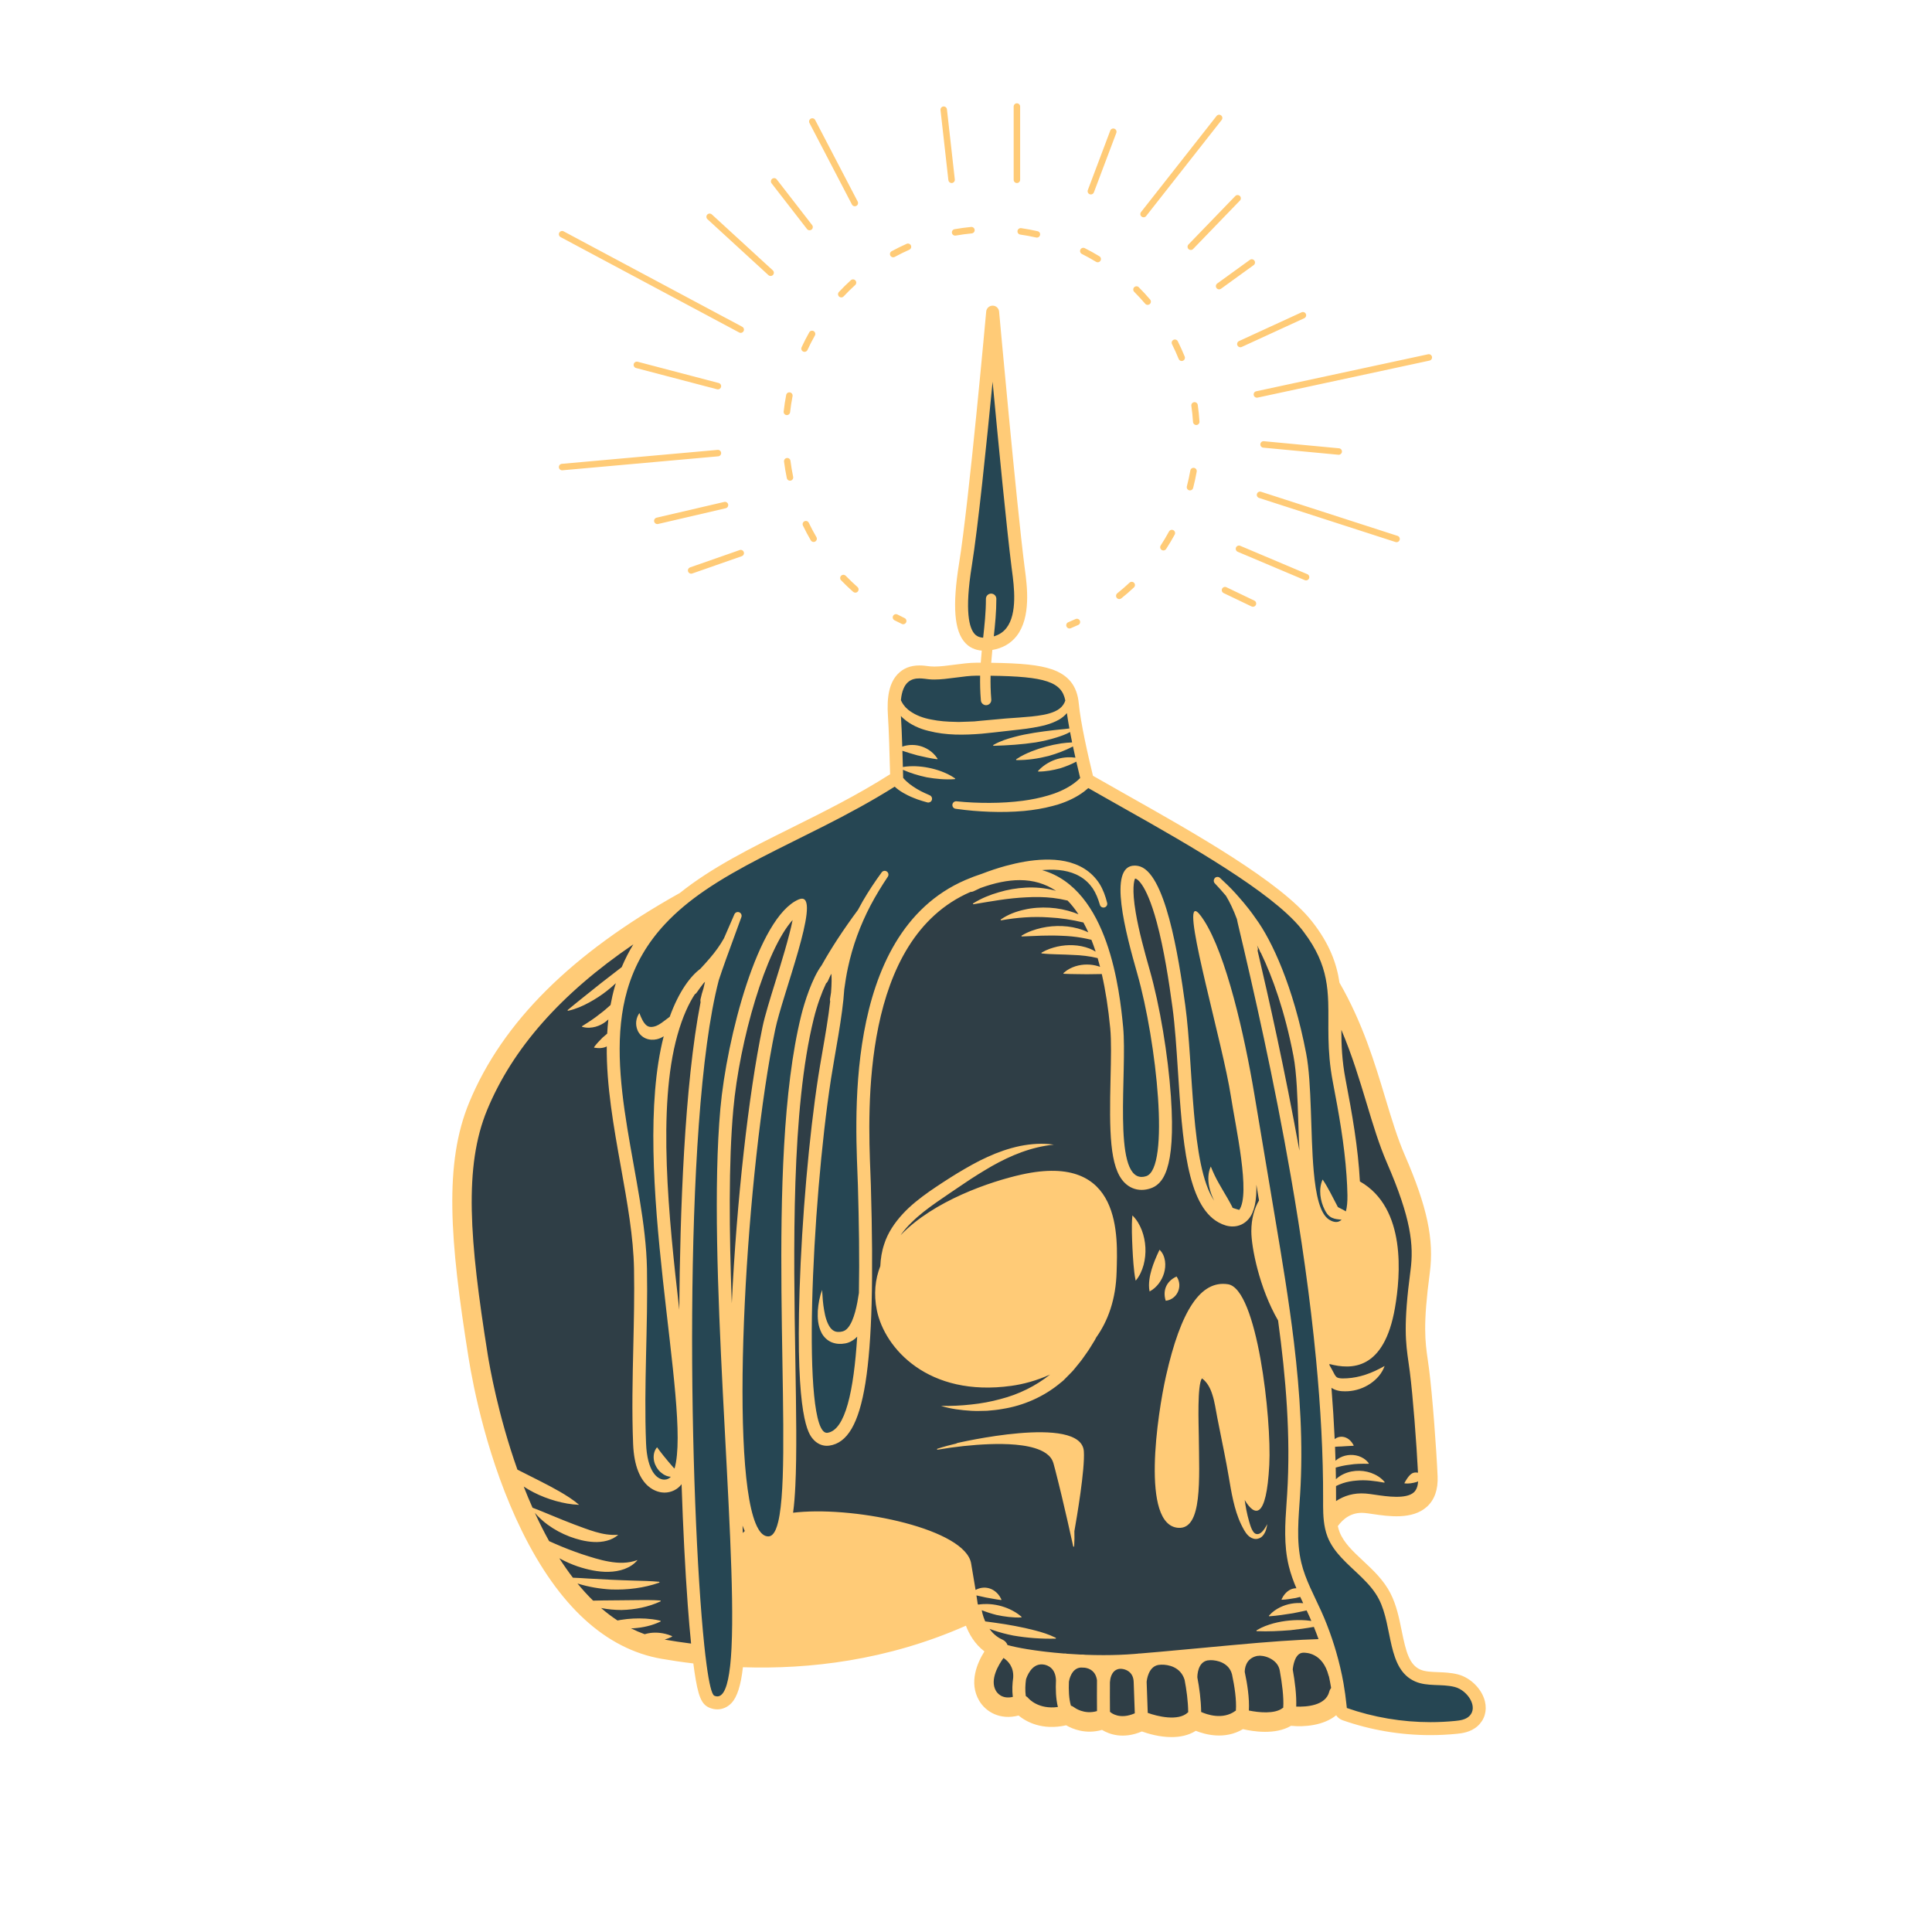 <svg xmlns="http://www.w3.org/2000/svg" xmlns:xlink="http://www.w3.org/1999/xlink" width="1000" zoomAndPan="magnify" viewBox="0 0 750 750" height="1000" preserveAspectRatio="xMidYMid meet" version="1.0"><defs><clipPath id="id1"><path d="M 175 40.102 L 577 40.102 L 577 675 L 175 675 Z M 175 40.102 " clip-rule="nonzero"/></clipPath></defs><path fill="rgb(18.43%, 24.309%, 27.449%)" d="M 290.824 593.547 L 291.391 594.773 L 290.414 595.703 C 290.188 595.926 289.965 596.145 289.762 596.367 L 286.684 599.734 L 286.363 592.32 L 290.02 591.59 C 290.27 592.277 290.531 592.918 290.824 593.547 Z M 271.781 380.348 L 271.699 380.43 L 271.629 380.523 C 270.793 381.609 269.824 382.895 268.938 384.207 C 268.891 384.273 268.824 384.332 268.738 384.383 L 268.367 384.609 L 268.133 384.973 C 265.34 389.266 262.992 394.773 261.152 401.336 C 252.887 430.828 258.266 477.664 261.824 508.656 L 265.582 508.457 C 265.852 471.961 267.5 421.68 273.82 389.371 L 273.898 388.961 L 273.801 388.555 C 273.777 388.469 273.773 388.395 273.789 388.277 C 274.043 387.062 274.383 385.812 274.863 384.348 L 274.891 384.262 L 274.91 384.176 C 275.109 383.297 275.312 382.422 275.52 381.578 L 277.027 375.457 L 272.406 379.738 C 272.203 379.93 271.996 380.133 271.781 380.348 Z M 449.715 643.164 C 447.332 643.375 444.992 643.57 442.629 643.766 L 442.492 643.777 L 442.227 643.758 C 442.234 643.762 442.195 643.766 442.152 643.777 L 441.996 643.82 L 440.395 643.953 C 436.707 644.246 432.715 644.398 428.539 644.402 L 428.391 644.402 L 428.359 644.398 L 428.277 644.402 C 425.969 644.402 423.637 644.359 421.348 644.273 L 421.199 644.262 C 420.711 644.203 420.273 644.176 419.871 644.176 L 419.352 644.188 C 417.492 644.098 415.668 643.984 413.887 643.852 L 413.707 643.84 L 413.445 643.766 C 413.434 643.766 413.324 643.77 413.293 643.773 L 413.109 643.793 L 412.926 643.777 C 410.422 643.582 407.922 643.336 405.496 643.051 L 405.098 642.992 L 404.996 642.988 C 402.672 642.707 400.531 642.406 398.551 642.082 L 398.363 642.051 C 395.246 641.539 392.527 640.969 390.605 640.414 L 389.707 640.156 L 389.367 639.285 C 389.18 638.797 388.836 638.426 388.395 638.23 C 386.102 637.219 384.145 635.598 382.574 633.414 L 378.906 628.316 L 380.168 628.797 C 379.598 627.219 379.375 626.008 379.324 625.699 L 379.262 625.457 L 379.125 624.789 L 378.594 624.359 L 377.809 623.816 L 377.695 623.004 C 377.566 622.121 377.402 621.004 377.188 619.625 L 376.855 617.496 C 376.43 614.848 375.871 611.469 375.133 607.223 C 373.383 597.191 341.945 588.602 317.43 588.602 C 314.738 588.602 312.199 588.707 309.883 588.922 C 309.273 588.977 308.68 589.043 308.098 589.109 L 305.672 589.395 L 306.008 586.977 C 306.488 583.508 306.719 579.68 306.863 576.727 C 307.473 564.461 307.199 547.77 306.879 528.441 C 306.156 484.844 305.258 430.648 314.078 394.961 C 315.301 390 317.086 384.891 318.969 380.938 L 319.152 380.551 L 319.484 380.285 C 319.574 380.211 319.637 380.137 319.672 380.059 C 319.957 379.395 320.254 378.75 320.547 378.105 L 320.805 377.547 C 320.805 377.547 321.102 377.086 321.18 376.973 L 324.156 372.648 L 324.609 377.879 C 324.777 379.777 324.738 382.324 324.488 385.445 L 324.469 385.598 C 324.336 386.418 324.203 387.238 324.082 388.059 C 324.07 388.141 324.078 388.215 324.098 388.301 L 324.184 388.633 L 324.145 388.973 C 323.434 395.312 322.133 402.793 321.09 408.801 C 320.5 412.207 319.941 415.402 319.508 418.219 C 315.941 441.355 313.172 473.055 312.277 500.953 C 311.234 533.516 312.84 552.516 317.055 557.434 C 318.125 558.684 319.52 559.371 320.984 559.371 C 321.211 559.371 321.441 559.352 321.668 559.32 C 334.125 557.543 338.195 529.738 336.18 460.141 C 336.141 458.77 336.078 457.176 336.008 455.387 C 335.008 430.219 332.359 363.371 376.031 344.504 L 376.406 344.344 C 376.406 344.344 376.82 344.352 376.82 344.352 C 376.949 344.352 377.039 344.332 377.117 344.297 C 378.055 343.824 378.938 343.414 379.824 343.008 L 379.969 342.949 C 385.742 340.844 391.094 339.773 395.867 339.773 C 401.465 339.773 406.555 341.285 411.004 344.262 L 409.828 346.809 C 411.516 347.039 413.211 347.355 414.887 347.762 L 415.418 347.891 L 415.797 348.281 C 417.363 349.898 418.855 351.785 420.238 353.895 L 423.57 358.973 L 423.047 358.758 C 423.445 359.547 423.832 360.355 424.199 361.172 L 426.375 365.996 L 426.098 365.859 C 426.457 366.832 426.801 367.828 427.125 368.832 L 428.695 373.664 L 428.523 373.562 C 428.637 373.992 429.758 378.355 429.758 378.355 L 429.695 378.332 C 431.074 384.48 432.141 391.418 432.867 398.953 C 433.344 403.898 433.176 411.051 432.996 418.625 C 432.539 438.156 432.617 452.379 437.832 457.727 C 439.305 459.234 441.152 460.031 443.184 460.031 C 444.043 460.031 444.941 459.887 445.852 459.602 C 449.684 458.41 454.559 453.617 452.668 425.871 C 451.574 409.809 448.375 390.672 444.516 377.117 C 442.375 369.605 440.23 361.68 439.031 354.59 C 437.461 345.328 438.281 341.648 438.906 340.281 L 439.465 339.066 L 440.797 339.188 C 440.91 339.199 441.055 339.219 441.223 339.25 C 442.707 339.512 446.633 341.824 450.883 357.562 C 453.766 368.23 455.676 380.918 457.02 390.773 C 458.008 398.051 458.566 406.637 459.16 415.73 C 460.863 441.891 462.473 466.602 473.973 472.902 C 475.602 473.793 477.082 474.227 478.5 474.227 C 480.371 474.227 482.07 473.426 483.285 471.977 C 485.133 469.766 485.969 465.824 485.84 459.918 L 489.582 459.562 L 490.723 466.367 L 490.379 466.957 C 488.582 470.027 487.664 473.73 487.648 477.961 C 487.633 483.59 490.586 499.258 497.781 511.664 L 497.969 511.988 L 498.02 512.359 C 501.656 539.027 502.777 560.535 501.559 580.039 C 501.484 581.188 501.406 582.34 501.324 583.492 C 500.773 591.398 500.207 599.516 502.137 607.465 C 502.758 610.043 503.668 612.695 504.996 615.82 L 505.797 617.715 L 505.809 617.711 L 506.461 619.121 C 506.84 619.938 507.219 620.746 507.602 621.551 L 509.031 624.562 C 509.375 625.293 509.715 626.023 510.039 626.75 C 510.203 627.109 510.355 627.473 510.508 627.832 L 511.188 629.426 L 511.211 629.422 L 511.586 630.348 L 512.113 631.57 L 512.078 631.562 C 512.633 632.957 513.152 634.336 513.625 635.672 L 514.492 638.113 L 511.906 638.191 C 509.867 638.25 507.77 638.34 505.633 638.449 L 505.559 638.449 C 502.887 638.586 500.203 638.75 497.445 638.941 L 497.316 638.949 C 494.664 639.137 491.84 639.355 488.949 639.594 L 488.82 639.602 C 488.426 639.609 488.055 639.637 487.715 639.695 L 487.566 639.711 C 484.602 639.961 481.57 640.23 478.469 640.516 C 475.598 640.777 472.707 641.047 469.77 641.324 C 469.262 641.344 468.871 641.383 468.5 641.438 L 467.852 641.504 C 462.258 642.027 456.527 642.562 450.688 643.078 C 450.293 643.098 450.004 643.129 449.715 643.164 Z M 431.59 493.605 L 431.621 492.391 C 431.867 484.043 432.273 470.078 424.66 462.23 C 420.902 458.359 415.457 456.395 408.473 456.395 C 405.027 456.395 401.145 456.871 396.93 457.812 C 391.844 458.945 365.723 465.387 350.992 480.801 L 348.07 478.434 L 348.309 478.074 C 349.504 476.414 350.922 474.781 352.531 473.207 C 355.734 470.035 359.375 467.352 362.512 465.148 C 365.434 463.109 368.477 461.059 371.418 459.074 L 373.199 457.871 C 376.422 455.664 379.906 453.48 384.152 451.012 C 384.703 450.703 385.25 450.402 385.793 450.109 C 385.234 450.348 384.676 450.598 384.113 450.855 C 380.262 452.57 376.645 454.672 372.656 457.039 C 368.941 459.32 365.375 461.641 361.781 464.125 C 358.609 466.383 354.93 469.16 351.824 472.531 C 348.477 476.168 346.191 479.887 345.027 483.578 C 344.199 486.043 343.746 488.645 343.625 491.566 L 343.609 491.883 L 343.496 492.176 C 341.52 497.246 341.098 502.664 342.242 508.285 C 345.039 522 359.066 536.766 383.258 536.766 C 386.207 536.766 389.293 536.543 392.426 536.105 C 395.824 535.629 401.09 534.508 406.863 531.875 L 408.82 535.07 C 403.074 539.656 396.176 543.07 388.871 544.945 C 388.379 545.078 387.887 545.207 387.387 545.332 C 387.891 545.262 388.387 545.18 388.879 545.086 C 396.816 543.828 404.438 540.402 410.398 535.43 L 410.824 535.086 C 411.062 534.898 411.305 534.707 411.527 534.5 L 414.77 531.215 C 415.176 530.801 415.543 530.344 415.93 529.855 C 416.164 529.562 416.398 529.27 416.645 528.98 C 416.824 528.75 417.047 528.484 417.27 528.215 C 417.672 527.723 418.078 527.23 418.457 526.715 C 418.82 526.176 419.238 525.598 419.652 525.02 C 420.426 523.941 421.16 522.926 421.793 521.844 L 422.383 520.895 C 422.727 520.355 423.066 519.812 423.387 519.258 L 423.934 518.211 L 424.008 518.105 C 428.785 511.391 431.336 503.148 431.59 493.605 Z M 418.867 563.539 C 418.555 558.863 410.422 557.883 403.652 557.883 C 399.621 557.883 395.258 558.234 391.086 558.73 C 392.238 558.777 393.348 558.848 394.434 558.945 C 397.426 559.23 401.293 559.754 404.805 561.309 C 406.887 562.266 408.398 563.418 409.449 564.844 C 410.422 566.098 410.812 567.637 411.156 568.992 C 411.246 569.348 411.336 569.707 411.438 570.059 L 411.898 571.871 C 412.586 574.578 413.273 577.293 413.918 580.016 C 414.617 582.945 415.324 585.961 416.059 589.168 C 417.734 579.039 419.172 568.117 418.867 563.539 Z M 448 497.535 C 448.117 497.398 448.23 497.254 448.348 497.105 C 449.121 496.078 449.707 494.926 450.066 493.699 C 450.449 492.391 450.562 491.051 450.391 489.812 C 450.367 489.656 450.34 489.5 450.309 489.352 C 450.23 489.539 450.152 489.723 450.078 489.906 C 449.555 491.211 449.18 492.277 448.859 493.34 C 448.484 494.602 448.223 495.793 448.062 496.977 C 448.039 497.164 448.02 497.352 448 497.535 Z M 455.93 498.746 C 455.922 498.582 455.906 498.422 455.879 498.27 C 455.715 498.41 455.57 498.547 455.434 498.68 C 455.004 499.121 454.664 499.613 454.418 500.156 C 454.176 500.688 454.039 501.266 453.992 501.918 C 453.984 502.098 453.977 502.293 453.984 502.5 C 454.129 502.41 454.27 502.309 454.414 502.191 C 454.902 501.789 455.301 501.27 455.566 500.668 C 455.832 500.062 455.957 499.414 455.93 498.746 Z M 453.762 589.023 C 454.82 590.422 456.082 591.141 457.625 591.223 C 457.711 591.227 457.871 591.23 457.871 591.23 C 458.828 591.23 459.586 590.914 460.25 590.242 C 463.941 586.488 463.734 573.539 463.551 562.117 C 463.527 560.523 463.5 558.934 463.484 557.359 C 463.48 556.793 463.465 556.031 463.445 555.129 C 463.156 541.332 463.609 535.77 465.168 533.875 L 466.312 532.488 L 466.969 532.98 L 466.98 532.906 L 467.145 532.898 C 467.562 532.898 468.195 533.012 468.859 533.547 L 468.477 534.16 C 470.234 535.738 471.535 537.934 472.438 540.848 C 473.133 542.949 473.531 545.195 473.918 547.371 C 474.074 548.242 474.23 549.125 474.41 550.012 C 474.938 552.773 475.488 555.5 476.039 558.215 C 476.727 561.602 477.406 564.973 478.035 568.34 C 478.371 570.082 478.672 571.863 478.977 573.664 C 479.695 577.934 480.441 582.352 481.812 586.656 C 481.973 587.148 482.137 587.621 482.305 588.082 C 482.195 587.586 482.09 587.09 481.992 586.594 C 481.762 585.426 481.551 584.152 481.32 582.586 L 484.801 581.336 C 486.68 584.449 487.676 584.586 487.688 584.586 C 487.676 584.586 490.074 583.492 490.852 568.582 C 491.926 548.016 485.305 501.777 476.414 500.406 C 475.863 500.324 475.32 500.281 474.793 500.281 C 466.336 500.281 459.691 511.488 454.484 534.551 C 450.758 551.055 447.27 580.434 453.762 589.023 Z M 442.758 484.375 C 442.648 482.258 442.227 480.215 441.504 478.297 C 441.43 478.109 441.355 477.93 441.281 477.75 C 441.285 477.938 441.285 478.125 441.289 478.309 C 441.324 480.25 441.395 482.234 441.504 484.434 C 441.602 486.516 441.73 488.492 441.891 490.488 C 441.906 490.703 441.926 490.922 441.945 491.141 C 442.008 490.938 442.07 490.734 442.125 490.523 C 442.652 488.551 442.867 486.477 442.758 484.375 Z M 395.188 651.516 L 395.203 651.367 C 395.449 647.477 393.812 644.164 390.598 642.043 L 389.094 641.051 L 388.035 642.504 C 385.609 645.84 381.988 652.195 384.988 657.324 C 385.473 658.148 387.359 660.848 391.344 660.848 C 392.066 660.848 392.824 660.758 393.598 660.578 L 395.25 660.195 L 395.043 658.512 C 394.781 656.367 394.832 654.012 395.188 651.516 Z M 270.152 637.84 L 270.391 640.203 L 268.039 639.902 C 264.531 639.457 261.07 638.938 257.754 638.359 L 257.562 636.027 C 257.004 635.906 256.492 635.828 256.008 635.766 C 255.477 635.707 254.945 635.676 254.414 635.676 C 253.859 635.676 253.328 635.711 252.781 635.777 C 252.191 635.848 251.555 635.988 250.777 636.211 L 250.188 636.383 L 249.609 636.172 C 247.715 635.484 245.859 634.684 244.098 633.797 L 244.922 630.27 C 243.727 630.355 242.52 630.5 241.258 630.703 C 240.895 630.77 240.492 630.844 240.078 630.922 L 239.324 631.074 L 238.68 630.648 C 236.43 629.168 234.219 627.488 232.109 625.66 L 226.742 621.008 L 227.348 621.125 C 225.762 619.48 224.211 617.734 222.719 615.906 L 218.742 611.031 L 219.07 611.133 C 217.859 609.457 216.68 607.715 215.543 605.934 L 218.039 603.262 C 220.27 604.488 222.574 605.512 224.883 606.305 C 226.758 606.922 228.645 607.422 230.48 607.777 C 232.371 608.129 234.051 608.301 235.609 608.301 C 235.809 608.301 236.012 608.297 236.215 608.293 C 236.551 608.285 236.879 608.27 237.203 608.25 C 236.879 608.199 236.551 608.148 236.215 608.09 C 232.516 607.465 228.848 606.273 225.301 605.117 C 221.512 603.824 218.043 602.477 214.668 600.996 C 213.918 600.676 213.156 600.332 212.395 599.988 L 211.824 599.73 L 211.523 599.188 C 209.594 595.727 207.703 591.98 205.906 588.059 L 206.945 587.395 C 206.656 587.285 205.332 586.793 205.332 586.793 L 205.008 586.066 C 203.797 583.34 202.633 580.551 201.547 577.77 L 199.391 572.254 L 204.34 575.504 C 205.52 576.281 206.762 577.004 208.035 577.652 C 210.574 578.953 213.328 580.027 216.227 580.848 C 216.48 580.918 216.734 580.984 216.984 581.051 C 216.75 580.91 216.52 580.777 216.293 580.645 C 213.59 579.094 210.891 577.695 208.605 576.535 L 199.332 571.852 L 199.082 571.141 C 191.43 549.566 188.074 529.887 187.477 526.16 C 180.281 481.133 178.133 452.5 187.359 430.168 C 197.418 405.816 216.207 384.512 244.797 365.043 L 247.465 367.59 C 245.824 370.273 244.348 373.16 243.082 376.176 L 242.887 376.633 L 242.527 376.91 L 240.723 382.73 C 240.633 383.004 240.547 383.281 240.465 383.562 C 239.863 385.66 239.34 387.926 238.867 390.492 L 238.75 391.117 L 238.574 391.277 L 238.035 395.953 C 237.852 397.566 237.711 399.285 237.594 401.363 L 237.547 402.188 L 236.906 402.715 C 236.406 403.129 235.914 403.555 235.422 403.984 L 235.223 404.16 L 235.031 404.352 L 237.469 403.066 L 237.434 406.234 C 237.277 421.406 240.117 437.23 242.859 452.535 C 245.391 466.648 247.781 479.969 248.012 492.586 C 248.195 502.652 247.961 512.879 247.734 522.77 C 247.449 535.113 247.156 547.816 247.656 560.418 C 248.305 576.711 256.32 577.539 257.922 577.539 C 259.98 577.539 261.906 576.602 263.07 575.035 L 266.289 570.707 L 266.469 576.098 C 267.043 593.211 267.871 609.391 268.867 622.891 C 269.273 628.422 269.707 633.449 270.152 637.84 Z M 231.492 596.734 C 231.203 596.656 230.926 596.578 230.664 596.5 C 228.348 595.836 226.008 594.961 223.746 594.113 L 222.211 593.543 C 219.141 592.363 216.406 591.27 213.824 590.188 C 213.594 590.094 213.359 590 213.125 589.902 C 213.32 590.055 213.523 590.207 213.727 590.359 C 216.113 592.113 218.812 593.578 221.754 594.715 C 225.09 595.957 227.934 596.594 230.672 596.715 C 230.934 596.727 231.188 596.734 231.445 596.734 C 231.461 596.734 231.477 596.734 231.492 596.734 Z M 486.391 368.59 L 486.262 369.059 L 486.371 369.531 C 492.871 397.289 498.176 422.637 502.578 447.02 L 506.316 446.586 C 506.168 443.648 506.039 440.387 505.887 435.664 C 505.578 426.148 505.258 416.312 503.965 409.559 C 500.312 390.457 495.012 377.043 491.207 369.156 L 491.117 368.969 L 490.988 368.805 C 490.93 368.73 490.91 368.691 490.902 368.68 L 490.613 367.945 L 490.574 367.867 C 490.273 367.262 489.973 366.676 489.676 366.109 L 486.184 367.48 L 486.402 368.266 C 486.43 368.363 486.426 368.469 486.391 368.59 Z M 552.375 572.246 L 552.344 571.605 C 551.805 560.605 550.367 541.785 549.168 532.367 C 549.016 531.152 548.852 530.012 548.68 528.801 C 547.578 521.125 546.625 514.5 549.434 493.406 C 550.777 483.312 549.695 472.648 540.16 450.703 C 537.148 443.773 534.816 436.031 532.344 427.828 C 529.547 418.551 526.652 408.953 522.441 399.035 L 518.82 399.781 C 518.84 405.531 519.051 411.875 520.477 419.316 C 523.008 432.547 525.336 445.52 526.027 458.734 L 526.082 459.766 L 526.98 460.277 C 543.461 469.633 542.012 493.75 539.684 507.293 C 537.219 521.621 531.68 528.586 522.746 528.586 C 520.875 528.586 518.852 528.289 516.559 527.68 L 513.941 526.988 L 514.281 530.586 L 514.5 530.953 C 514.836 531.523 515.16 532.094 515.48 532.691 C 515.621 532.949 515.758 533.215 515.891 533.477 C 516.082 533.852 516.266 534.211 516.434 534.492 C 516.855 535.238 517.316 535.797 517.895 536.211 C 518.344 536.496 518.773 536.672 519.285 536.785 C 519.832 536.926 520.531 536.996 521.434 536.996 C 521.941 536.996 522.492 536.973 523.031 536.938 C 525.574 536.789 528.164 536.277 530.73 535.422 C 530.98 535.34 531.227 535.254 531.477 535.168 C 531.281 535.312 531.078 535.457 530.875 535.594 C 528.566 537.141 525.883 538.039 523.062 538.195 C 522.715 538.203 522.367 538.215 522.012 538.215 C 521.074 538.215 520.039 538.148 518.863 537.695 C 518.559 537.574 518.242 537.398 517.941 537.191 L 514.676 534.938 L 514.992 538.895 C 515.523 545.637 515.945 552.312 516.242 558.738 L 516.379 561.719 C 516.449 563.523 516.508 565.316 516.559 567.105 L 516.637 569.762 C 516.672 571.262 516.699 572.758 516.719 574.246 L 516.742 575.715 L 516.75 576.898 C 516.766 578.648 516.777 580.395 516.77 582.125 L 516.754 586.254 L 519.699 584.285 C 522.352 582.516 525.344 581.617 528.59 581.617 C 529.051 581.617 529.523 581.637 530.008 581.676 C 531.039 581.754 532.262 581.934 533.68 582.145 C 535.988 582.484 539.148 582.949 542.133 582.949 C 545.848 582.949 548.457 582.223 550.113 580.73 C 551.461 579.512 552.23 577.648 552.398 575.195 L 552.609 572.152 Z M 310.863 350.82 L 306.293 355.883 C 295.133 368.246 285.125 404.5 282.781 430.602 C 281.16 448.68 280.973 472.637 282.195 506 L 285.961 506.02 C 287.84 466.324 292.395 425.336 297.852 399.051 C 298.734 394.797 300.742 388.336 302.863 381.496 C 304.863 375.051 308.211 364.273 309.543 357.516 Z M 470.008 642.582 L 469.777 642.586 L 468.457 642.711 L 468.359 642.73 C 464.332 643.539 462.914 647.637 462.926 651.199 L 462.926 651.375 L 462.961 651.547 C 463.875 656.309 464.359 660.699 464.398 664.602 L 464.414 665.809 L 465.512 666.305 C 466.961 666.953 469.879 668.043 473.195 668.043 C 476.016 668.043 478.516 667.266 480.629 665.723 L 480.719 665.676 L 481.582 665.109 L 481.648 664.18 C 481.984 659.562 480.992 653.695 480.086 649.512 C 478.77 644.398 473.836 642.582 470.008 642.582 Z M 495.113 642.828 C 493.391 641.637 491.164 640.895 489.156 640.852 L 489.055 640.848 L 487.711 640.961 L 487.59 640.988 C 482.895 642.012 481.281 645.996 481.328 649.098 L 481.328 649.285 L 481.367 649.469 C 482.602 655.172 483.137 660.168 482.926 663.91 L 482.832 665.531 L 484.422 665.867 C 485.773 666.148 488.461 666.621 491.281 666.621 L 491.285 666.621 C 494.703 666.621 497.32 665.926 498.996 664.609 L 499.152 664.516 L 499.969 663.961 L 500.031 663.039 C 500.324 658.613 499.457 652.57 498.684 648.312 C 498.32 646.094 497.086 644.195 495.113 642.828 Z M 411.809 652.395 L 411.812 652.246 C 411.617 645.977 407.098 644.617 405.719 644.352 L 405.648 644.336 L 404.773 644.234 C 404.621 644.227 404.473 644.223 404.324 644.223 C 400.148 644.223 397.539 647.926 396.492 651.395 L 396.453 651.531 L 396.434 651.672 C 396.074 654.156 396.043 656.508 396.34 658.668 L 396.469 659.586 L 397.277 660.047 C 397.5 660.176 397.68 660.324 397.859 660.547 C 398.223 660.973 401.625 664.707 408.34 664.707 C 409.184 664.707 410.051 664.645 410.926 664.527 L 413 664.242 L 412.5 662.203 C 411.852 659.566 411.621 656.266 411.809 652.395 Z M 461.715 651.762 L 461.695 651.668 L 461.668 651.574 C 460.051 646.234 455.152 644.336 451.105 644.336 L 450.645 644.348 L 449.566 644.441 L 449.426 644.457 C 445.355 645.125 443.566 649.18 443.246 652.754 L 443.238 652.871 L 443.711 666.27 L 444.902 666.707 C 446.133 667.16 450.484 668.633 454.859 668.633 C 458.105 668.633 460.629 667.816 462.363 666.203 L 462.441 666.141 L 463.152 665.527 L 463.145 664.652 C 463.105 660.824 462.625 656.488 461.715 651.762 Z M 427.73 652.258 L 427.73 652.113 L 427.711 651.973 C 427.188 648.375 424.875 646.023 421.371 645.531 L 421.273 645.516 L 419.582 645.449 L 419.48 645.453 C 415.559 645.688 413.586 649.402 413.09 652.512 L 413.07 652.617 L 413.066 652.727 C 412.883 656.832 413.172 660.176 413.918 662.672 L 414.203 663.617 L 415.141 663.926 C 415.41 664.012 415.613 664.113 415.801 664.266 C 416.102 664.5 418.852 666.555 422.926 666.555 C 424.082 666.555 425.242 666.387 426.379 666.059 L 427.754 665.66 L 427.738 664.227 C 427.699 660.348 427.711 655.578 427.73 652.258 Z M 517.77 650.535 L 517.723 650.305 L 517.621 650.094 C 517.602 650.059 517.586 650.016 517.574 649.973 C 515.109 640.434 508.207 639.691 506.152 639.691 C 505.988 639.691 505.852 639.695 505.648 639.707 C 501.051 639.984 500.133 646.074 499.961 647.938 L 499.938 648.191 L 499.984 648.441 C 500.988 654.047 501.445 658.883 501.309 662.422 L 501.234 664.312 L 503.121 664.383 C 503.504 664.398 503.914 664.406 504.352 664.406 C 511.855 664.406 516.645 661.844 517.84 657.195 C 517.914 656.91 518.047 656.641 518.234 656.395 L 518.738 655.742 L 518.602 654.93 C 518.363 653.508 518.082 652.027 517.77 650.535 Z M 439.398 647.43 C 438.168 646.484 436.559 645.941 434.98 645.941 C 434.547 645.941 434.145 645.984 433.789 646.066 C 430.238 646.875 429.137 650.504 429.027 652.629 L 428.984 652.82 L 428.984 653.02 C 428.961 657.719 428.965 661.59 429 664.527 L 429.012 665.371 L 429.801 666.059 C 430.176 666.398 432.219 668.082 435.766 668.082 C 437.531 668.082 439.387 667.66 441.281 666.832 L 442.457 666.32 L 441.98 652.887 C 441.875 649.941 440.516 648.293 439.398 647.43 Z M 439.398 647.43 " fill-opacity="1" fill-rule="nonzero"/><path fill="rgb(14.899%, 27.449%, 32.549%)" d="M 377.043 247.469 C 373.531 243.758 372.984 234.262 375.41 219.238 C 377.75 204.73 381.074 172.5 383.449 148.02 L 387.203 148.023 C 389.531 172.75 392.699 205.309 394.559 220 L 394.734 221.34 C 395.543 227.43 397.043 238.77 392.152 244.992 C 390.695 246.844 388.73 248.145 386.316 248.848 L 383.605 249.641 L 383.914 246.832 C 384.43 242.113 384.898 237.461 384.898 232.465 C 384.898 232.387 384.832 232.324 384.758 232.324 C 384.68 232.324 384.617 232.387 384.617 232.465 C 384.617 237.949 384.062 242.938 383.527 247.762 L 383.332 249.555 L 381.531 249.434 C 379.645 249.309 378.176 248.668 377.043 247.469 Z M 571.496 667.73 C 569.668 669.363 567.266 669.727 565.16 669.934 C 561.91 670.258 558.598 670.422 555.309 670.422 C 543.984 670.422 532.852 668.539 522.223 664.824 L 521.078 664.426 L 520.965 663.219 C 520.93 662.84 520.883 662.457 520.84 662.078 L 520.742 661.258 C 520.617 660.121 520.488 658.98 520.328 657.848 L 520.273 657.52 C 520.094 656.246 519.902 654.973 519.68 653.703 C 518.992 649.848 518.047 645.828 516.871 641.762 C 516.438 640.262 515.969 638.742 515.469 637.254 L 515.328 636.82 C 514.062 633.082 512.672 629.52 511.188 626.23 C 510.523 624.766 509.832 623.309 509.137 621.852 C 506.914 617.184 504.613 612.359 503.355 607.168 C 501.477 599.406 502.035 591.383 502.574 583.625 C 502.656 582.457 502.738 581.285 502.812 580.117 C 503.91 562.602 503.156 543.918 500.438 521.324 C 498.469 504.98 495.656 488.191 493.172 473.379 L 485.074 425.066 C 483.117 413.379 475.93 374.016 465.754 358.262 C 465.512 357.891 465.297 357.57 465.102 357.289 C 465.602 363.734 469.578 380.316 472.605 392.934 C 475.504 405.027 478.504 417.527 479.68 425.188 C 480.016 427.387 480.504 430.125 481.02 433.031 C 484.133 450.539 486.402 465.469 482.609 470.793 L 481.844 471.863 L 480.574 471.516 C 480.148 471.398 479.703 471.258 479.23 471.109 L 479.09 471.066 C 478.098 470.773 477.473 470.57 477.023 470.07 L 476.355 469.379 L 476.441 468.914 C 475.992 468.055 475.445 467.09 474.949 466.211 C 474.473 465.383 473.992 464.566 473.512 463.754 C 472.812 462.574 472.125 461.406 471.469 460.223 C 471.359 460.027 471.25 459.832 471.141 459.637 C 471.176 459.84 471.215 460.043 471.258 460.25 C 471.594 461.895 472.172 463.531 473.027 465.27 L 469.77 467.156 C 463.133 457.273 461.75 436.102 460.414 415.629 C 459.82 406.52 459.258 397.918 458.262 390.605 C 453.668 356.871 448.008 339.176 441.438 338.008 C 441.086 337.945 440.75 337.914 440.445 337.914 C 439.457 337.914 438.773 338.234 438.234 338.945 C 433.953 344.625 440.508 367.637 443.305 377.461 C 447.145 390.938 450.328 409.973 451.414 425.957 C 452.77 445.84 450.77 456.754 445.477 458.402 C 444.688 458.648 443.918 458.77 443.184 458.77 C 441.477 458.77 439.977 458.125 438.73 456.848 C 433.48 451.469 433.875 434.801 434.254 418.68 C 434.434 411.059 434.602 403.855 434.117 398.832 C 430.781 364.188 420.652 344.258 404.012 339.594 L 404.355 335.898 L 404.523 335.883 C 404.898 335.852 405.27 335.816 405.641 335.797 C 406.438 335.746 407.242 335.719 408.051 335.719 C 409.254 335.719 410.418 335.781 411.527 335.902 C 410.027 335.688 408.41 335.582 406.633 335.582 C 406.297 335.582 405.961 335.586 405.625 335.594 C 401.188 335.695 396.469 336.461 390.781 337.996 C 387.797 338.824 384.859 339.797 381.82 340.969 C 379.672 341.672 377.598 342.457 375.566 343.332 C 331.07 362.516 333.742 430.023 334.75 455.438 C 334.82 457.219 334.883 458.809 334.926 460.176 C 335.402 476.789 335.531 490.457 335.312 501.973 L 335.309 502.094 L 335.289 502.215 C 335.105 503.473 334.902 504.723 334.664 505.953 C 334.078 509.039 333.395 511.422 332.52 513.457 C 331.934 514.793 331.285 515.875 330.59 516.691 C 329.758 517.691 328.781 518.34 327.621 518.66 C 326.965 518.844 326.246 518.941 325.539 518.941 C 324.977 518.941 324.445 518.883 323.965 518.762 C 322.691 518.383 321.668 517.652 320.832 516.57 C 320.574 516.215 320.332 515.836 320.113 515.441 C 320.266 515.844 320.441 516.246 320.652 516.648 C 321.297 517.852 322.406 518.867 323.613 519.352 C 324.309 519.609 325.02 519.766 325.629 519.789 C 325.852 519.801 326.039 519.805 326.223 519.805 C 326.754 519.805 327.234 519.758 327.781 519.652 C 329.07 519.422 330.375 518.672 331.383 517.59 L 334.977 513.742 L 334.645 518.996 C 333.031 544.609 328.852 557.023 321.488 558.074 C 321.32 558.102 321.152 558.113 320.984 558.113 C 320.211 558.113 319.07 557.852 318.008 556.617 C 308.918 546.004 314.426 459.434 320.75 418.414 C 321.184 415.602 321.738 412.406 322.328 409.023 C 323.773 400.68 325.418 391.219 325.855 383.957 L 325.867 383.816 C 326.309 380.543 326.773 377.82 327.328 375.25 C 328.254 370.941 329.473 366.695 330.953 362.637 C 331.91 360.02 332.977 357.441 334.141 354.93 C 331.43 358.613 328.984 362.129 326.672 365.66 C 324.363 369.203 322.379 372.473 320.609 375.648 L 320.547 375.758 L 320.473 375.859 C 316.965 380.562 314.035 389.891 312.855 394.656 C 304 430.504 304.895 484.785 305.617 528.402 C 306.047 554.383 306.418 576.824 304.492 588.395 C 304.32 589.426 304.129 590.379 303.926 591.227 C 303.633 592.438 303.312 593.449 302.949 594.316 C 301.887 596.84 300.406 598.18 298.543 598.305 C 298.43 598.312 298.32 598.316 298.207 598.316 C 296.988 598.316 295.844 597.879 294.805 597.02 C 294.09 596.426 293.434 595.621 292.797 594.559 C 292.363 593.832 291.945 592.988 291.562 592.047 C 280.668 565.332 288.414 450.699 299.082 399.309 C 299.953 395.113 301.953 388.68 304.066 381.867 C 307.125 372.004 312.781 353.789 311.172 350.77 C 311.074 350.793 310.93 350.836 310.73 350.922 C 296.512 357.082 284.141 401.418 281.531 430.488 C 278.457 464.727 281.129 515.199 283.488 559.727 C 285.164 591.395 286.75 621.309 285.867 639.551 L 285.801 640.797 C 285.754 641.684 285.695 642.539 285.633 643.363 C 285.566 644.266 285.492 645.117 285.414 645.934 C 285.367 646.371 285.32 646.789 285.273 647.203 C 284.566 653.363 283.152 660.43 278.465 660.43 C 277.84 660.43 277.195 660.285 276.551 660.008 C 275.207 659.426 273.973 658.012 272.43 646.555 C 272.266 645.344 272.102 644.051 271.941 642.684 C 271.801 641.457 271.656 640.172 271.516 638.82 C 266.117 587.066 262.668 435.633 277.211 380.023 C 278.129 377.184 279.109 374.41 280.031 371.82 L 282.062 366.258 C 280.688 368.551 279.031 370.824 277.02 373.172 C 275.801 374.609 274.508 376.016 273.258 377.375 L 273.133 377.508 L 272.988 377.617 C 268.812 380.707 264.719 387.172 261.754 395.363 L 261.551 395.922 L 261.066 396.262 C 260.539 396.633 259.98 397.062 259.453 397.465 L 258.895 397.891 C 257.023 399.336 255.625 400.086 254.238 400.379 C 253.797 400.492 253.297 400.555 252.805 400.555 C 252.527 400.555 252.262 400.531 252.012 400.496 C 251.121 400.352 250.359 399.992 249.648 399.398 C 249.461 399.234 249.277 399.059 249.098 398.863 C 249.152 399.023 249.211 399.184 249.281 399.34 C 249.668 400.195 250.484 400.984 251.402 401.371 C 251.98 401.617 252.609 401.742 253.285 401.742 C 253.707 401.742 254.133 401.691 254.559 401.598 C 255.254 401.438 255.969 401.129 256.621 400.699 L 260.695 398.031 L 259.477 402.75 C 251.793 432.598 256.945 477.309 261.086 513.234 C 264.133 539.684 266.543 560.574 263.68 570.59 L 263.418 571.504 L 264.344 571.543 L 261.867 574.488 C 260.91 575.625 259.473 576.281 257.922 576.281 C 253.871 576.281 249.379 572.102 248.914 560.371 C 248.414 547.812 248.707 535.133 248.988 522.867 C 249.219 512.941 249.453 502.68 249.27 492.562 C 249.035 479.844 246.637 466.473 244.098 452.316 C 239.926 429.047 235.609 404.988 241.672 383.91 C 244.547 373.914 249.492 365.25 256.785 357.426 C 261.133 352.758 266.281 348.41 272.527 344.133 C 283.145 336.859 295.5 330.715 308.582 324.211 C 312.055 322.488 315.574 320.734 319.129 318.934 C 326.625 315.129 336.488 309.969 346.309 303.781 L 347.52 303.02 L 348.578 303.984 C 349.016 304.383 349.48 304.758 349.953 305.098 C 350.941 305.816 352.027 306.457 353.273 307.062 C 353.746 307.301 354.219 307.512 354.648 307.695 C 354.215 307.434 353.777 307.156 353.355 306.863 C 352.25 306.125 351.246 305.328 350.395 304.504 C 349.914 304.043 349.488 303.582 349.129 303.133 L 348.73 302.637 L 348.582 296.875 C 348.531 295.09 348.375 289.906 348.375 289.906 C 348.195 284.523 348.023 280.543 347.852 278.07 L 347.473 272.496 L 348.684 273.879 C 348.668 273.852 348.652 273.82 348.637 273.793 C 348.406 273.426 348.199 273.023 347.992 272.535 L 347.809 272.098 L 347.852 271.621 C 348.492 264.883 351.539 261.469 356.914 261.469 C 357.992 261.469 358.992 261.598 359.875 261.707 C 360.191 261.75 360.488 261.789 360.766 261.816 C 361.355 261.875 362.008 261.902 362.707 261.902 C 365.223 261.902 368.121 261.523 370.926 261.152 C 373.676 260.793 376.523 260.418 379 260.414 L 382.355 260.418 L 382.371 262.34 C 382.301 265.566 382.395 268.641 382.656 271.734 C 382.66 271.812 382.73 271.863 382.793 271.863 C 382.883 271.855 382.941 271.785 382.934 271.711 C 382.672 268.617 382.582 265.531 382.656 262.281 L 382.699 260.414 L 384.562 260.438 C 404.449 260.668 413.625 262.336 415.406 271.598 L 415.5 272.09 L 415.371 272.469 L 415.453 272.371 L 416.035 276.562 C 416.277 278.312 416.598 280.293 416.992 282.449 L 417.246 283.809 C 417.5 285.129 417.766 286.473 418.043 287.82 L 418.371 289.387 C 418.68 290.844 418.996 292.289 419.312 293.711 L 419.66 295.242 C 420.176 297.496 420.684 299.641 421.156 301.586 L 421.406 302.617 L 420.66 303.367 C 419.066 304.965 417.105 306.398 414.832 307.629 C 413.309 308.453 411.668 309.184 409.961 309.797 C 409.102 310.105 408.215 310.383 407.324 310.648 C 404.293 311.547 401.012 312.23 397.301 312.734 C 395.656 312.945 393.969 313.117 392.254 313.25 C 393.973 313.188 395.668 313.082 397.32 312.934 C 401.312 312.559 404.867 311.938 408.188 311.047 L 408.641 310.926 C 409.16 310.789 409.684 310.648 410.199 310.484 C 412 309.918 413.723 309.23 415.312 308.449 C 416.898 307.668 418.379 306.766 419.715 305.758 C 420.23 305.371 420.738 304.957 421.23 304.52 L 422.242 303.617 L 423.422 304.289 C 425.203 305.312 427.082 306.379 429.02 307.48 C 431.055 308.629 433.164 309.82 435.332 311.043 C 457.938 323.785 486.066 339.648 500.863 353.309 C 503.305 355.562 505.234 357.598 506.766 359.531 C 507 359.828 507.219 360.121 507.434 360.41 L 507.645 360.691 C 512.352 366.918 515.164 372.895 516.488 379.496 C 517.055 382.312 517.375 385.324 517.496 388.984 C 517.578 391.375 517.57 393.773 517.562 396.312 C 517.539 402.977 517.512 410.523 519.238 419.555 C 521.488 431.312 523.758 443.824 524.602 456.219 C 524.805 459.211 524.922 461.652 524.961 463.902 C 525.008 466.602 524.781 468.898 524.297 470.738 L 524.012 471.816 L 525.156 471.902 L 522.129 474.832 C 521.16 475.77 519.961 476.266 518.66 476.266 C 517.457 476.266 516.199 475.852 514.922 475.035 C 511.25 472.684 509.148 466.453 508.109 454.832 C 507.578 448.918 507.359 442.172 507.148 435.645 C 506.836 426.074 506.512 416.18 505.199 409.324 C 500.34 383.926 492.109 366.043 486.027 357.773 C 485.09 356.422 484.242 355.258 483.406 354.172 C 482.051 352.441 480.637 350.754 479.215 349.164 C 479.215 349.164 478.484 348.324 478.332 348.16 C 478.797 349 479.262 349.902 479.719 350.859 C 480.512 352.52 481.258 354.297 481.938 356.148 L 481.992 356.301 L 482.023 356.457 C 482.102 356.895 482.195 357.348 482.312 357.84 C 487.895 381.285 496.105 416.977 502.922 456.109 C 507.363 481.605 510.672 505.609 512.762 527.457 C 514.648 547.227 515.578 565.621 515.516 582.121 C 515.508 583.828 515.5 585.594 515.574 587.332 C 515.664 589.504 515.883 591.348 516.238 592.98 C 516.484 594.086 516.777 595.066 517.137 595.973 C 518.117 598.445 519.719 600.828 522.168 603.469 C 523.66 605.078 525.344 606.648 526.973 608.172 C 530.715 611.668 534.59 615.289 537 619.996 C 539.121 624.137 540.098 628.961 541.039 633.629 C 542.57 641.188 544.016 648.332 550.102 651.008 C 552.48 652.055 555.199 652.156 558.078 652.266 C 560.41 652.355 562.816 652.445 565.184 653.051 C 568.969 654.02 572.496 657.523 573.391 661.203 C 574.016 663.762 573.34 666.078 571.496 667.73 Z M 521.047 471.598 C 520.879 471.5 520.711 471.406 520.543 471.316 C 520.207 471.125 519.871 470.965 519.566 470.82 C 518.812 470.457 518.312 470.219 517.934 469.789 C 517.812 469.66 517.633 469.445 517.512 469.125 C 517.41 468.941 517.227 468.582 517.043 468.203 L 514.68 463.68 C 514.68 463.68 514.445 463.254 514.406 463.18 C 514.414 463.359 514.43 463.547 514.445 463.734 C 514.609 465.453 515.129 467.215 515.945 468.816 L 516.031 468.977 C 516.219 469.324 516.395 469.656 516.699 470.074 C 516.953 470.418 517.5 470.875 517.824 471.008 C 518.293 471.215 518.699 471.332 519.145 471.395 C 519.613 471.473 520.035 471.52 520.465 471.559 Z M 372.129 282.156 L 370.867 282.113 C 367.117 282.062 363.91 281.75 361.098 281.164 C 357.57 280.52 354.527 279.293 352.098 277.531 C 351.906 277.41 351.73 277.281 351.57 277.152 C 351.676 277.254 351.785 277.355 351.891 277.441 C 354.328 279.57 357.328 281.051 360.867 281.891 C 364.535 282.844 368.508 283.301 373.055 283.301 C 375.359 283.301 377.855 283.188 380.906 282.945 L 382.348 282.801 C 383.539 282.684 384.73 282.566 385.871 282.426 L 390.801 281.871 C 391.68 281.766 392.566 281.668 393.461 281.57 C 395.836 281.309 398.289 281.039 400.707 280.625 C 403.34 280.164 405.914 279.652 408.355 278.617 C 405.969 279.379 403.344 279.719 400.645 280.02 C 397.285 280.336 393.785 280.578 390.695 280.793 L 380.797 281.695 L 378.379 281.93 C 377.781 281.973 377.238 281.988 376.691 282.004 Z M 260.465 571.387 C 260.258 571.211 260.109 571.043 259.996 570.914 L 259.809 570.711 L 258.051 568.664 L 257.637 568.168 C 257.117 567.547 256.582 566.91 256.02 566.191 C 255.895 566.035 255.766 565.875 255.637 565.711 C 255.637 565.871 255.648 566.016 255.66 566.141 C 255.77 567.316 256.277 568.5 257.086 569.473 C 257.449 569.906 257.918 570.312 258.523 570.719 C 259.129 571.098 259.703 571.316 260.281 571.383 Z M 260.465 571.387 " fill-opacity="1" fill-rule="nonzero"/><g clip-path="url(#id1)"><path fill="rgb(100%, 79.61%, 46.669%)" d="M 340.395 508.66 C 339.105 502.32 339.742 496.609 341.738 491.488 C 341.859 488.652 342.297 485.793 343.23 483.012 C 344.637 478.539 347.355 474.602 350.438 471.254 C 353.543 467.883 357.117 465.129 360.711 462.574 C 364.34 460.062 367.953 457.711 371.695 455.418 C 375.461 453.18 379.27 450.945 383.324 449.141 C 387.344 447.285 391.582 445.809 395.93 444.887 C 400.285 444.016 404.773 443.695 409.098 444.352 C 400.383 445.219 392.484 448.488 385.102 452.645 C 381.43 454.781 377.797 457.008 374.254 459.438 C 370.707 461.832 367.086 464.258 363.598 466.691 C 360.117 469.137 356.762 471.672 353.852 474.559 C 352.383 475.988 351.035 477.516 349.855 479.156 C 349.777 479.266 349.707 479.383 349.629 479.492 C 362.457 466.07 384.582 458.633 396.52 455.969 C 435.984 447.168 433.824 480.461 433.473 493.656 C 433.188 504.469 430.09 512.812 425.543 519.199 L 425.02 520.203 C 424.512 521.082 423.953 521.934 423.418 522.801 C 422.383 524.559 421.125 526.148 419.977 527.828 C 419.379 528.648 418.711 529.41 418.078 530.203 C 417.418 530.98 416.844 531.793 416.109 532.539 L 413.914 534.77 L 412.812 535.883 C 412.43 536.238 412.008 536.547 411.605 536.879 C 405.184 542.234 397.289 545.664 389.234 546.938 C 387.227 547.32 385.199 547.496 383.18 547.664 C 381.148 547.715 379.129 547.793 377.117 547.68 C 373.098 547.438 369.09 546.953 365.273 545.754 C 369.25 545.852 373.176 545.66 377.043 545.223 C 380.91 544.828 384.719 544.121 388.402 543.113 C 395.504 541.293 402.07 538.039 407.645 533.594 C 402.363 536.004 397.086 537.359 392.688 537.973 C 360.266 542.512 343.391 523.355 340.395 508.66 Z M 452.645 534.137 C 458.398 508.66 466.094 496.91 476.699 498.543 C 488.031 500.285 493.672 550.719 492.734 568.68 C 491.617 590.117 487.062 588.734 483.188 582.312 C 483.379 583.629 483.59 584.938 483.84 586.227 C 484.133 587.707 484.484 589.164 484.898 590.605 C 485.09 591.328 485.34 592.051 485.574 592.742 C 485.812 593.402 486.102 594.012 486.441 594.504 C 486.781 595.004 487.156 595.344 487.637 595.48 C 488.137 595.617 488.672 595.535 489.238 595.184 C 490.367 594.457 491.23 593.047 491.941 591.652 C 491.73 593.223 491.367 594.844 490.148 596.242 C 489.555 596.945 488.512 597.453 487.438 597.422 C 486.344 597.41 485.316 596.832 484.621 596.172 C 483.906 595.5 483.406 594.738 482.969 593.988 C 482.562 593.25 482.172 592.539 481.82 591.793 C 481.109 590.312 480.523 588.777 480.016 587.23 C 478.027 580.988 477.348 574.688 476.18 568.684 C 475.051 562.617 473.742 556.539 472.559 550.387 C 471.938 547.281 471.57 544.234 470.637 541.406 C 469.891 538.992 468.723 536.656 466.621 535.078 C 464.703 537.406 465.324 553 465.371 557.34 C 465.547 574.309 466.793 593.602 457.527 593.109 C 442.656 592.316 449.387 548.566 452.645 534.137 Z M 467.109 534.789 C 467.301 534.863 467.492 534.93 467.676 535.02 C 467.473 534.852 467.281 534.777 467.109 534.789 Z M 573.59 670.074 C 570.844 672.531 567.348 672.879 565.473 673.066 C 562.117 673.398 558.695 673.57 555.309 673.57 C 543.633 673.57 532.152 671.625 521.188 667.793 C 520.148 667.43 519.293 666.742 518.699 665.871 C 513.812 669.836 506.461 670.48 501.172 669.957 C 495.051 673.582 486.32 672.141 482.52 671.25 C 475.504 675.414 467.941 673.391 464.207 671.898 C 461.34 673.719 458.008 674.336 454.801 674.336 C 450.094 674.34 445.648 673.004 443.277 672.148 C 435.969 675.258 430.555 673.211 427.801 671.547 C 421.5 673.336 416.41 671.219 413.883 669.758 C 404.512 671.855 398.34 668.355 395.398 665.965 C 388.289 667.828 382.688 664.594 380.105 660.184 C 376 653.16 379.387 645.477 382.156 641.078 C 378.273 638.117 376.129 634.168 374.973 631.094 C 344.277 644.648 313.93 648.062 288.402 647.215 C 287.594 654.34 286.16 658.793 283.938 661.141 C 282.449 662.711 280.504 663.574 278.465 663.574 C 277.406 663.574 276.34 663.344 275.297 662.895 C 272.258 661.574 270.977 658.418 269.57 648.82 C 269.43 647.859 269.293 646.82 269.152 645.746 C 264.801 645.23 260.66 644.613 256.781 643.938 C 235.184 640.172 216.969 623.508 202.641 594.414 C 189.301 567.32 183.688 538.281 181.891 527.055 C 174.535 481.004 172.391 451.578 182.129 428.008 C 195 396.855 221.844 370.125 263.918 346.652 C 276.25 336.773 291.438 329.219 307.082 321.449 C 319.727 315.164 332.781 308.68 345.535 300.559 C 345.328 292.383 345.031 282.758 344.707 278.094 C 344.156 270.262 345.332 265.074 348.414 261.766 C 350.539 259.48 353.398 258.324 356.914 258.324 C 358.188 258.324 359.344 258.469 360.27 258.59 C 360.559 258.625 360.828 258.66 361.082 258.684 C 361.562 258.734 362.109 258.758 362.707 258.758 C 365.016 258.758 367.812 258.391 370.516 258.035 C 373.367 257.66 376.312 257.273 378.996 257.266 L 380.023 257.266 C 380.266 257.266 380.488 257.266 380.727 257.266 C 380.836 255.668 380.969 254.105 381.121 252.566 C 378.543 252.355 376.41 251.375 374.762 249.633 C 370.422 245.047 369.645 235.23 372.309 218.734 C 376.176 194.781 382.773 121.68 382.84 120.941 C 382.957 119.645 384.039 118.652 385.344 118.652 C 386.645 118.652 387.73 119.645 387.848 120.941 C 387.914 121.684 394.602 195.316 397.676 219.605 L 397.848 220.922 C 398.719 227.473 400.336 239.672 394.625 246.938 C 392.355 249.824 389.191 251.625 385.223 252.32 C 385.055 253.945 384.906 255.602 384.785 257.293 C 396.68 257.441 403.449 258.176 408.207 259.785 C 414.777 262.008 418.137 266.234 418.785 273.082 C 419.496 280.645 422.344 293.176 424.289 301.16 C 428.137 303.375 432.434 305.797 436.945 308.34 C 463.758 323.457 497.129 342.273 509.23 357.582 C 516.148 366.336 518.898 374.043 519.992 381.48 C 528.992 397.137 533.645 412.543 537.758 426.191 C 540.18 434.227 542.469 441.816 545.348 448.445 C 554.039 468.449 556.754 481.266 555.039 494.156 C 552.336 514.469 553.234 520.738 554.277 527.996 C 554.445 529.168 554.617 530.367 554.781 531.652 C 556.055 541.656 557.598 562.125 558.074 573.051 C 558.301 578.23 556.898 582.227 553.902 584.934 C 548.27 590.02 538.992 588.652 532.855 587.746 C 531.539 587.551 530.406 587.383 529.574 587.32 C 524.652 586.949 521.402 589.582 519.344 592.434 C 519.527 593.254 519.754 594.051 520.055 594.812 C 521.695 598.938 525.301 602.305 529.117 605.871 C 533.059 609.555 537.137 613.363 539.797 618.562 C 542.113 623.086 543.133 628.129 544.121 633.004 C 545.77 641.156 547.082 646.242 551.363 648.129 C 553.195 648.934 555.625 649.027 558.195 649.121 C 560.574 649.211 563.27 649.312 565.965 650.004 C 570.867 651.262 575.273 655.656 576.441 660.453 C 577.344 664.145 576.301 667.648 573.59 670.074 Z M 378.41 246.172 C 378.953 246.742 379.859 247.434 381.656 247.551 C 382.211 242.523 382.73 237.758 382.73 232.465 C 382.73 231.344 383.637 230.438 384.758 230.438 C 385.875 230.438 386.781 231.344 386.781 232.465 C 386.781 237.621 386.297 242.406 385.789 247.035 C 387.836 246.441 389.449 245.383 390.672 243.824 C 395.07 238.227 393.637 227.398 392.863 221.582 L 392.688 220.238 C 390.805 205.348 387.57 172.035 385.324 148.199 C 383.031 171.871 379.645 204.832 377.27 219.539 C 374.371 237.492 376.293 243.93 378.41 246.172 Z M 564.719 654.879 C 559.68 653.59 554.102 654.832 549.344 652.738 C 538.344 647.898 540.805 631.559 535.32 620.855 C 532.027 614.426 525.695 610.039 520.789 604.754 C 518.547 602.34 516.602 599.738 515.383 596.668 C 514.957 595.598 514.645 594.5 514.398 593.383 C 513.969 591.434 513.773 589.43 513.688 587.41 C 513.617 585.645 513.621 583.871 513.629 582.113 C 513.695 564.621 512.66 546.242 510.883 527.633 C 508.609 503.82 505.105 479.637 501.062 456.434 C 494.598 419.305 486.773 384.715 480.477 358.281 C 480.352 357.754 480.254 357.266 480.168 356.801 C 479.527 355.062 478.816 353.348 478.02 351.676 C 477.383 350.344 476.672 348.996 475.918 347.75 C 474.527 346.094 473.082 344.488 471.594 342.914 L 471.566 342.887 C 471.078 342.371 471.062 341.609 471.457 341.051 C 471.512 340.973 471.551 340.887 471.621 340.82 C 472.18 340.289 473.055 340.293 473.617 340.809 C 475.645 342.688 477.645 344.605 479.512 346.656 C 479.895 347.062 480.25 347.492 480.621 347.906 C 482.102 349.559 483.523 351.266 484.895 353.016 C 485.812 354.203 486.691 355.418 487.543 356.652 C 493.688 365 502.07 382.926 507.055 408.969 C 509.289 420.656 508.676 440.055 509.984 454.664 C 510.809 463.867 512.395 471.176 515.938 473.445 C 516.898 474.059 517.82 474.379 518.66 474.379 C 519.465 474.379 520.191 474.082 520.82 473.477 C 520.645 473.461 520.461 473.457 520.285 473.438 C 519.812 473.395 519.348 473.34 518.883 473.266 C 518.398 473.195 517.805 473.062 517.105 472.754 C 516.414 472.469 515.605 471.773 515.176 471.188 C 514.727 470.57 514.496 470.105 514.262 469.672 C 513.348 467.875 512.758 465.906 512.566 463.898 C 512.391 461.891 512.562 459.828 513.441 457.883 C 514.641 459.637 515.5 461.246 516.352 462.809 L 518.738 467.383 C 518.93 467.773 519.117 468.145 519.207 468.285 C 519.312 468.461 519.215 468.398 519.348 468.539 C 519.562 468.781 520.641 469.203 521.43 469.652 C 521.781 469.84 522.137 470.047 522.473 470.254 C 522.898 468.648 523.117 466.559 523.074 463.934 C 523.031 461.402 522.895 458.871 522.723 456.348 C 521.887 444.109 519.695 431.969 517.387 419.91 C 514.984 407.336 515.91 397.852 515.613 389.047 C 515.508 385.938 515.25 382.914 514.641 379.867 C 513.492 374.164 511.094 368.379 506.141 361.828 C 505.859 361.453 505.586 361.082 505.285 360.703 C 503.762 358.773 501.824 356.762 499.586 354.695 C 483.523 339.863 450.957 322.07 428.094 309.121 C 426.148 308.02 424.27 306.953 422.484 305.93 C 421.953 306.402 421.406 306.848 420.848 307.27 C 419.355 308.391 417.773 309.34 416.141 310.145 C 414.387 311.008 412.578 311.715 410.77 312.285 C 410.074 312.504 409.375 312.68 408.676 312.871 C 404.973 313.867 401.227 314.461 397.488 314.816 C 393.039 315.211 388.598 315.289 384.18 315.129 C 379.891 314.969 375.66 314.629 371.379 314.02 C 371.238 314 371.098 313.984 370.957 313.965 C 370.16 313.848 369.609 313.105 369.727 312.305 C 369.84 311.527 370.547 310.984 371.32 311.066 L 371.363 311.07 C 375.59 311.516 379.945 311.695 384.234 311.68 C 388.535 311.664 392.824 311.41 397.047 310.863 C 400.363 310.414 403.645 309.773 406.789 308.836 C 407.645 308.582 408.492 308.32 409.324 308.02 C 410.926 307.445 412.477 306.758 413.938 305.969 C 415.949 304.879 417.785 303.574 419.324 302.031 C 418.852 300.078 418.34 297.926 417.824 295.664 C 415.836 296.738 413.715 297.57 411.562 298.254 C 408.809 298.992 405.977 299.523 403.121 299.52 C 403.031 299.52 402.961 299.449 402.961 299.359 C 402.961 299.316 402.977 299.277 403.004 299.246 L 403.102 299.145 C 404.426 297.73 405.652 296.891 406.863 296.18 C 408.078 295.492 409.27 294.988 410.504 294.633 C 411.742 294.273 413.016 294.055 414.41 293.98 C 415.359 293.945 416.355 293.969 417.477 294.125 C 417.152 292.695 416.836 291.242 416.527 289.777 C 413.535 291.328 410.355 292.527 407.113 293.453 C 403.023 294.484 398.812 295.133 394.598 295.055 C 394.504 295.055 394.426 294.973 394.43 294.879 C 394.43 294.82 394.457 294.77 394.504 294.738 L 394.59 294.68 C 396.648 293.293 398.574 292.457 400.477 291.672 C 402.375 290.922 404.238 290.312 406.137 289.809 C 408.031 289.301 409.949 288.895 411.969 288.586 C 413.32 288.406 414.703 288.25 416.195 288.203 C 415.918 286.844 415.648 285.492 415.395 284.16 C 413.742 285.117 411.891 285.723 410.109 286.297 C 407.484 287.113 404.801 287.738 402.094 288.195 C 396.664 289.016 391.188 289.371 385.727 289.52 C 385.629 289.523 385.543 289.445 385.543 289.344 C 385.539 289.277 385.578 289.215 385.633 289.184 L 385.707 289.145 C 388.359 287.652 391.035 286.797 393.672 286.109 C 396.305 285.379 398.906 284.891 401.484 284.469 C 404.066 284.051 406.621 283.73 409.238 283.43 C 410.531 283.254 411.902 283.168 413.188 283.02 C 413.844 282.969 414.48 282.895 415.137 282.789 C 414.754 280.695 414.422 278.68 414.164 276.82 C 413.309 277.84 412.262 278.684 411.18 279.324 C 407.875 281.203 404.391 281.895 401.027 282.484 C 397.648 283.066 394.305 283.355 391.012 283.746 L 386.102 284.301 C 384.473 284.5 382.734 284.656 381.055 284.828 C 374.285 285.367 367.328 285.52 360.43 283.73 C 357.008 282.914 353.559 281.402 350.711 278.914 C 350.359 278.629 350.039 278.293 349.734 277.941 C 349.926 280.727 350.102 285.086 350.258 289.844 C 351.305 289.473 352.27 289.297 353.203 289.219 C 354.555 289.125 355.828 289.246 357.047 289.566 C 358.27 289.883 359.441 290.391 360.578 291.125 C 361.711 291.887 362.816 292.82 363.848 294.363 L 363.93 294.488 C 363.977 294.562 363.957 294.66 363.887 294.711 C 363.852 294.73 363.812 294.738 363.777 294.734 C 361.188 294.414 358.648 293.805 356.109 293.219 C 354.164 292.664 352.215 292.121 350.309 291.453 C 350.375 293.535 350.438 295.664 350.492 297.75 C 352.238 297.453 353.789 297.418 355.293 297.445 C 357.074 297.508 358.762 297.707 360.422 298.039 C 362.086 298.367 363.727 298.816 365.402 299.43 C 367.074 300.082 368.777 300.801 370.625 302.086 L 370.719 302.152 C 370.797 302.207 370.816 302.312 370.762 302.391 C 370.73 302.434 370.684 302.461 370.633 302.465 C 366.984 302.727 363.305 302.379 359.699 301.742 C 356.555 301.066 353.457 300.141 350.52 298.836 C 350.547 299.895 350.574 300.938 350.602 301.953 C 350.926 302.355 351.297 302.758 351.703 303.145 C 352.512 303.926 353.438 304.648 354.43 305.312 C 355.406 305.988 356.469 306.582 357.543 307.164 C 358.453 307.629 359.391 308.047 360.34 308.457 C 360.527 308.543 360.711 308.637 360.902 308.719 L 360.93 308.73 C 361.676 309.047 362.02 309.906 361.707 310.652 C 361.418 311.332 360.672 311.68 359.98 311.492 C 358.707 311.148 357.441 310.77 356.18 310.332 C 355.676 310.145 355.172 309.945 354.668 309.742 C 353.922 309.445 353.18 309.129 352.449 308.762 C 351.219 308.164 350.012 307.473 348.848 306.629 C 348.324 306.25 347.812 305.836 347.312 305.379 C 338.23 311.102 329.012 316.031 319.98 320.617 C 303.098 329.188 286.906 336.566 273.59 345.691 C 267.852 349.625 262.656 353.891 258.164 358.711 C 251.543 365.816 246.449 374.129 243.484 384.434 C 233.988 417.457 250.523 458.172 251.152 492.531 C 251.57 515.188 249.898 537.652 250.797 560.293 C 251.23 571.148 255.074 574.391 257.922 574.391 C 258.973 574.391 259.867 573.938 260.426 573.273 C 260.309 573.266 260.184 573.273 260.066 573.258 C 259.043 573.141 258.188 572.734 257.477 572.289 C 256.789 571.832 256.16 571.309 255.641 570.68 C 254.602 569.438 253.93 567.902 253.781 566.32 C 253.633 564.746 253.977 563.09 255.07 561.828 C 256.066 563.164 256.785 564.141 257.504 565.027 C 258.195 565.914 258.848 566.676 259.48 567.434 L 261.238 569.48 C 261.449 569.691 261.586 569.91 261.867 570.07 C 268.562 546.637 244.43 453.621 257.652 402.281 C 256.859 402.801 255.938 403.219 254.973 403.438 C 253.637 403.738 252.098 403.719 250.668 403.109 C 249.238 402.508 248.113 401.34 247.551 400.094 C 246.461 397.578 246.934 395.09 248.215 393.266 C 248.961 395.34 249.828 397.066 250.859 397.953 C 251.371 398.379 251.832 398.555 252.281 398.629 C 252.727 398.691 253.254 398.68 253.848 398.535 C 255.023 398.285 256.273 397.531 257.758 396.387 C 258.449 395.859 259.246 395.234 259.98 394.719 C 263.559 384.832 268.066 378.91 271.867 376.098 C 273.141 374.715 274.402 373.344 275.59 371.941 C 277.66 369.527 279.52 366.984 281.043 364.25 L 285.094 354.926 C 285.418 354.184 286.277 353.848 287.016 354.168 C 287.727 354.477 288.066 355.297 287.805 356.016 L 281.809 372.457 C 280.852 375.141 279.906 377.824 279.035 380.5 C 264.625 435.605 267.777 584.805 273.391 638.621 C 273.531 639.965 273.672 641.242 273.816 642.465 C 273.977 643.82 274.137 645.102 274.297 646.301 C 275.273 653.547 276.301 657.84 277.301 658.277 C 277.707 658.453 278.098 658.543 278.465 658.543 C 281.012 658.543 282.559 654.328 283.402 646.988 C 283.449 646.582 283.492 646.172 283.535 645.746 C 283.617 644.945 283.688 644.105 283.754 643.238 C 283.754 643.234 283.754 643.227 283.754 643.223 C 283.816 642.406 283.871 641.566 283.918 640.695 C 283.941 640.289 283.965 639.879 283.984 639.461 C 286.074 596.129 274.344 489.461 279.652 430.32 C 282.086 403.215 294.156 356.047 309.98 349.191 C 310.488 348.969 310.934 348.863 311.312 348.863 C 318.469 348.863 303.723 386.242 300.93 399.691 C 289.887 452.879 283 566.055 293.309 591.332 C 293.656 592.188 294.023 592.938 294.414 593.586 C 294.91 594.418 295.441 595.094 296.008 595.562 C 296.691 596.129 297.422 596.426 298.207 596.426 C 298.277 596.426 298.348 596.426 298.418 596.418 C 299.551 596.344 300.469 595.352 301.211 593.586 C 301.539 592.805 301.832 591.863 302.094 590.781 C 302.289 589.965 302.469 589.066 302.633 588.082 C 307.676 557.773 296.734 452.047 311.027 394.203 C 312.238 389.305 315.223 379.746 318.961 374.73 C 320.891 371.27 322.953 367.914 325.094 364.625 C 327.641 360.734 330.297 356.949 333.062 353.215 C 333.664 352.07 334.285 350.934 334.934 349.812 C 337.172 345.953 339.641 342.246 342.258 338.66 C 342.73 338.008 343.645 337.863 344.297 338.34 C 344.93 338.805 345.082 339.684 344.648 340.332 L 344.637 340.352 C 342.223 343.957 339.969 347.656 337.949 351.477 C 335.941 355.301 334.199 359.25 332.723 363.285 C 331.254 367.32 330.07 371.453 329.172 375.648 C 328.57 378.426 328.121 381.238 327.738 384.07 C 327.113 394.402 324.117 408.965 322.613 418.699 C 315.016 467.98 311.195 556.223 320.984 556.223 C 321.062 556.223 321.141 556.219 321.223 556.207 C 328.18 555.215 331.441 539.855 332.762 518.879 C 331.617 520.105 329.965 521.18 328.137 521.508 C 327.219 521.684 326.465 521.719 325.562 521.676 C 324.691 521.645 323.781 521.426 322.91 521.102 C 321.148 520.398 319.762 518.977 318.98 517.523 C 317.438 514.555 317.367 511.598 317.473 508.82 C 317.688 506.027 318.184 503.316 319.133 500.738 C 319.289 503.461 319.473 506.129 319.938 508.691 C 320.344 511.223 321.102 513.75 322.328 515.418 C 322.957 516.234 323.66 516.703 324.422 516.93 C 325.176 517.117 326.211 517.094 327.117 516.844 C 327.867 516.633 328.535 516.211 329.156 515.465 C 329.781 514.73 330.324 513.762 330.789 512.711 C 331.711 510.566 332.332 508.109 332.812 505.598 C 333.043 504.391 333.242 503.168 333.426 501.938 C 333.68 488.609 333.441 474.164 333.039 460.23 C 332.418 438.812 326.031 362.633 374.82 341.598 C 377.008 340.656 379.109 339.871 381.141 339.211 C 384.145 338.051 387.176 337.035 390.293 336.172 C 395.246 334.836 400.344 333.828 405.59 333.707 C 408.203 333.652 410.859 333.785 413.488 334.328 C 416.109 334.875 418.711 335.816 421.035 337.293 C 423.363 338.758 425.352 340.77 426.824 343.066 C 428.266 345.395 429.152 347.941 429.793 350.496 C 429.992 351.281 429.516 352.074 428.734 352.27 C 427.973 352.461 427.199 352.016 426.98 351.266 L 426.957 351.188 C 426.293 348.91 425.434 346.715 424.16 344.809 C 422.855 342.934 421.188 341.371 419.238 340.238 C 415.332 337.934 410.484 337.383 405.75 337.68 C 405.34 337.703 404.93 337.742 404.52 337.777 C 430.43 345.039 434.66 384.801 435.996 398.652 C 437.648 415.84 431.855 456.883 443.184 456.883 C 443.723 456.883 444.301 456.793 444.918 456.598 C 454.285 453.688 449 404.344 441.492 377.977 C 437.074 362.465 429.898 336.027 440.445 336.027 C 440.859 336.027 441.301 336.066 441.77 336.148 C 452.297 338.023 457.512 371.121 460.133 390.352 C 463.367 414.113 462.121 452.383 471.336 466.105 C 470.496 464.398 469.809 462.574 469.41 460.637 C 468.875 458.074 468.914 455.246 470.031 452.84 C 471.016 455.293 471.984 457.312 473.121 459.309 C 474.219 461.301 475.418 463.238 476.59 465.277 C 477.156 466.281 477.785 467.391 478.281 468.371 C 478.379 468.57 478.438 468.676 478.434 468.707 C 478.426 468.723 478.344 468.719 478.41 468.789 C 478.508 468.914 479.062 469.09 479.656 469.266 C 480.16 469.426 480.625 469.57 481.074 469.695 C 485.543 463.422 479.656 437.445 477.816 425.477 C 474.766 405.617 459.535 353.684 464.027 353.684 C 464.68 353.684 465.75 354.781 467.336 357.234 C 476.004 370.648 483.039 401.516 486.934 424.754 C 488.957 436.812 490.977 448.871 493 460.926 C 493.676 464.973 494.355 469.02 495.031 473.066 C 497.707 489.012 500.375 505.031 502.309 521.098 C 504.672 540.758 505.93 560.488 504.695 580.234 C 504.141 589.086 503.102 598.105 505.188 606.723 C 506.781 613.297 510.121 619.289 512.902 625.453 C 514.488 628.965 515.879 632.562 517.113 636.211 C 517.16 636.359 517.211 636.508 517.258 636.656 C 517.766 638.172 518.242 639.699 518.684 641.234 C 519.84 645.23 520.809 649.281 521.535 653.375 C 521.762 654.66 521.957 655.957 522.141 657.25 C 522.156 657.363 522.18 657.473 522.195 657.582 C 522.355 658.738 522.488 659.895 522.617 661.055 C 522.688 661.719 522.781 662.379 522.844 663.043 C 533.254 666.68 544.281 668.535 555.309 668.535 C 558.535 668.535 561.762 668.379 564.973 668.059 C 566.844 667.871 568.836 667.574 570.242 666.32 C 574.117 662.855 569.754 656.172 564.719 654.879 Z M 516.742 655.242 C 516.5 653.793 516.223 652.355 515.926 650.918 C 515.852 650.77 515.793 650.613 515.75 650.445 C 513.488 641.703 507.199 641.52 505.828 641.586 C 505.809 641.586 505.785 641.59 505.762 641.59 C 502.602 641.781 501.945 646.957 501.84 648.109 C 502.652 652.645 503.363 658.066 503.191 662.496 C 507.117 662.645 514.613 662.188 516.012 656.727 C 516.156 656.16 516.414 655.664 516.742 655.242 Z M 498.148 662.914 C 498.414 658.949 497.695 653.418 496.82 648.617 C 496.539 646.891 495.605 645.465 494.039 644.379 C 492.449 643.277 490.531 642.77 489.113 642.738 C 488.742 642.77 488.363 642.801 487.992 642.832 C 483.418 643.832 483.195 648.055 483.211 649.07 C 484.199 653.652 485.078 659.277 484.809 664.02 C 488.461 664.781 494.844 665.477 497.902 663.07 C 497.977 663.012 498.066 662.969 498.148 662.914 Z M 479.766 664.043 C 480.066 659.945 479.254 654.578 478.262 649.984 C 477.102 645.484 472.473 644.438 469.883 644.473 C 469.496 644.508 469.117 644.543 468.734 644.578 C 464.98 645.336 464.809 650.219 464.812 651.191 C 465.566 655.121 466.234 659.887 466.285 664.582 C 468.367 665.52 474.648 667.816 479.594 664.145 C 479.648 664.102 479.711 664.082 479.766 664.043 Z M 461.258 664.672 C 461.215 660.328 460.578 655.836 459.863 652.121 C 458.336 647.086 453.512 646.152 450.809 646.227 C 450.449 646.258 450.09 646.289 449.73 646.32 C 445.805 646.961 445.195 652.121 445.125 652.922 L 445.551 664.934 C 449.211 666.281 457.418 668.301 461.117 664.785 C 461.164 664.742 461.211 664.711 461.258 664.672 Z M 440.527 665.105 L 440.094 652.953 C 440.031 651.176 439.41 649.824 438.25 648.926 C 436.82 647.828 435.047 647.715 434.207 647.906 C 431.152 648.602 430.938 652.445 430.93 652.605 C 430.926 652.754 430.898 652.895 430.871 653.031 C 430.852 656.715 430.848 661.031 430.887 664.508 C 430.945 664.559 431.008 664.602 431.062 664.656 C 431.387 664.949 434.664 667.668 440.527 665.105 Z M 410.668 662.656 C 409.863 659.383 409.766 655.613 409.926 652.301 C 409.785 647.684 406.887 646.5 405.359 646.203 C 405.125 646.176 404.891 646.148 404.656 646.121 C 400.352 645.844 398.586 650.988 398.297 651.941 C 398.004 653.984 397.906 656.211 398.211 658.406 C 398.613 658.637 398.984 658.938 399.289 659.316 C 399.43 659.484 403.133 663.688 410.668 662.656 Z M 393.172 658.738 C 392.855 656.148 392.988 653.582 393.32 651.25 C 393.578 647.164 391.43 644.852 389.559 643.617 C 387.766 646.082 384.078 652.027 386.617 656.367 C 387.125 657.238 388.984 659.703 393.172 658.738 Z M 409.895 636.016 C 409.863 636.078 409.801 636.113 409.734 636.113 C 404.277 636.246 398.797 635.859 393.398 634.926 C 390.711 634.402 388.051 633.711 385.457 632.812 C 385.004 632.656 384.555 632.484 384.105 632.312 C 385.285 633.949 386.906 635.508 389.152 636.504 C 390.078 636.91 390.77 637.676 391.125 638.602 C 392.938 639.125 395.562 639.68 398.773 640.207 C 398.801 640.211 398.828 640.215 398.855 640.219 C 400.758 640.531 402.863 640.828 405.129 641.105 C 405.164 641.105 405.195 641.105 405.23 641.105 C 405.395 641.121 405.555 641.152 405.715 641.176 C 408.027 641.449 410.496 641.691 413.074 641.898 C 413.324 641.867 413.578 641.863 413.84 641.914 C 413.906 641.926 413.965 641.953 414.027 641.969 C 415.793 642.102 417.598 642.215 419.441 642.301 C 419.469 642.301 419.496 642.297 419.527 642.293 C 420.156 642.273 420.789 642.312 421.418 642.387 C 423.676 642.473 425.973 642.516 428.277 642.516 C 428.336 642.516 428.391 642.504 428.449 642.504 C 428.48 642.504 428.508 642.516 428.539 642.516 C 432.453 642.512 436.398 642.379 440.246 642.07 C 440.727 642.031 441.199 641.992 441.68 641.949 C 441.852 641.906 442.031 641.879 442.219 641.871 C 442.305 641.867 442.391 641.879 442.477 641.887 C 444.832 641.691 447.172 641.492 449.488 641.289 C 449.832 641.258 450.176 641.23 450.52 641.199 C 456.359 640.684 462.086 640.148 467.68 639.625 C 467.855 639.605 468.031 639.59 468.211 639.574 C 468.676 639.531 469.133 639.488 469.594 639.441 C 472.535 639.168 475.422 638.898 478.258 638.641 C 478.273 638.637 478.285 638.637 478.301 638.637 C 481.402 638.352 484.441 638.082 487.41 637.832 C 487.871 637.793 488.336 637.754 488.793 637.715 C 491.691 637.473 494.523 637.254 497.289 637.062 C 497.297 637.062 497.305 637.062 497.316 637.059 C 500.102 636.867 502.812 636.699 505.457 636.566 C 505.465 636.566 505.473 636.562 505.48 636.562 C 505.496 636.562 505.516 636.562 505.535 636.562 C 507.688 636.453 509.797 636.363 511.848 636.305 C 511.285 634.707 510.68 633.125 510.039 631.555 C 507.039 632.102 504.004 632.5 500.969 632.836 C 496.625 633.176 492.258 633.406 487.902 633.211 C 487.805 633.203 487.73 633.125 487.734 633.027 C 487.738 632.965 487.77 632.914 487.816 632.887 L 487.902 632.832 C 490.086 631.504 492.203 630.797 494.309 630.195 C 496.414 629.637 498.508 629.27 500.617 629.078 C 502.727 628.883 504.848 628.848 507.023 629.008 C 507.695 629.066 508.371 629.148 509.055 629.242 C 508.809 628.672 508.578 628.094 508.32 627.527 C 507.969 626.742 507.598 625.949 507.227 625.16 C 505.484 625.555 503.73 625.902 501.977 626.254 C 498.918 626.73 495.863 627.23 492.773 627.441 C 492.684 627.445 492.605 627.379 492.598 627.285 C 492.594 627.238 492.609 627.195 492.641 627.164 L 492.727 627.066 C 494.098 625.555 495.508 624.664 496.941 623.949 C 498.371 623.258 499.828 622.797 501.316 622.539 C 502.805 622.277 504.32 622.211 505.898 622.363 C 505.516 621.551 505.129 620.738 504.75 619.914 C 504.148 620.062 503.551 620.207 502.949 620.352 C 501.191 620.637 499.438 620.965 497.648 621.023 C 497.57 621.023 497.508 620.965 497.504 620.887 C 497.504 620.863 497.508 620.84 497.52 620.82 L 497.602 620.648 C 498.312 619.211 499.059 618.406 499.824 617.781 C 500.59 617.18 501.379 616.812 502.207 616.652 C 502.551 616.582 502.902 616.559 503.258 616.559 C 502.086 613.793 501.035 610.934 500.301 607.91 C 498.305 599.676 498.883 591.406 499.441 583.41 C 499.523 582.246 499.602 581.082 499.676 579.922 C 501.078 557.504 499.195 534.938 496.152 512.613 C 488.828 499.992 485.742 484.074 485.766 477.953 C 485.781 473.066 486.914 469.145 488.75 466.004 L 487.723 459.875 C 487.855 465.891 487.039 470.43 484.73 473.188 C 483.148 475.074 480.938 476.113 478.504 476.113 C 476.758 476.113 474.98 475.605 473.07 474.559 C 460.656 467.762 459.016 442.547 457.277 415.855 C 456.688 406.793 456.133 398.234 455.148 391.031 C 453.816 381.227 451.914 368.617 449.062 358.055 C 444.715 341.965 440.926 341.113 440.887 341.105 C 440.781 341.086 440.691 341.074 440.621 341.07 C 440.254 341.871 439.32 345 440.891 354.273 C 442.074 361.277 444.203 369.141 446.328 376.598 C 450.223 390.27 453.449 409.559 454.551 425.742 C 456.508 454.5 451.227 459.906 446.41 461.406 C 445.316 461.746 444.234 461.918 443.184 461.918 C 440.633 461.918 438.316 460.922 436.484 459.047 C 430.738 453.156 430.625 439.211 431.113 418.605 C 431.289 411.078 431.457 403.973 430.988 399.133 C 430.238 391.34 429.145 384.344 427.715 378.121 C 425.797 378.156 423.883 378.16 421.965 378.203 C 418.965 378.137 415.965 378.18 412.961 378.016 C 412.871 378.012 412.801 377.934 412.809 377.84 C 412.809 377.797 412.832 377.758 412.863 377.727 L 412.961 377.637 C 414.465 376.301 415.965 375.609 417.465 375.113 C 418.965 374.645 420.465 374.426 421.965 374.43 C 423.465 374.434 424.965 374.652 426.465 375.125 C 426.656 375.188 426.848 375.266 427.039 375.336 C 426.742 374.172 426.434 373.035 426.109 371.934 C 422.965 371.168 419.734 370.801 416.488 370.703 C 412.484 370.445 408.438 370.562 404.414 370.125 C 404.32 370.113 404.25 370.027 404.262 369.934 C 404.266 369.875 404.301 369.828 404.344 369.801 L 404.441 369.746 C 406.531 368.543 408.5 367.922 410.516 367.453 C 412.527 367.02 414.574 366.828 416.664 366.934 C 418.75 367.035 420.879 367.426 422.934 368.223 C 423.75 368.555 424.559 368.945 425.332 369.418 C 424.812 367.82 424.266 366.293 423.688 364.832 C 422.418 364.547 421.184 364.25 419.914 364.043 C 417.375 363.602 414.805 363.359 412.227 363.273 C 409.648 363.145 407.062 363.145 404.477 363.223 L 396.707 363.531 C 396.609 363.535 396.523 363.457 396.52 363.359 C 396.52 363.293 396.555 363.23 396.605 363.199 L 396.684 363.152 C 399.18 361.645 401.738 360.809 404.363 360.199 C 406.98 359.625 409.676 359.383 412.391 359.504 C 415.102 359.617 417.84 360.117 420.457 361.074 C 421.141 361.316 421.824 361.621 422.48 361.949 C 421.875 360.602 421.238 359.32 420.574 358.109 C 416.172 357.051 411.688 356.348 407.168 356.133 C 400.988 355.703 394.77 356.176 388.66 357.262 C 388.562 357.277 388.469 357.211 388.449 357.113 C 388.438 357.043 388.469 356.973 388.523 356.934 L 388.586 356.891 C 391.379 354.957 394.492 353.82 397.672 353.125 C 400.859 352.391 404.141 352.18 407.391 352.367 C 410.641 352.551 413.863 353.203 416.945 354.266 C 417.527 354.465 418.094 354.699 418.664 354.93 C 417.352 352.93 415.945 351.145 414.445 349.598 C 412.566 349.145 410.664 348.801 408.75 348.57 C 405.332 348.176 401.879 348.145 398.441 348.336 C 395 348.492 391.562 348.867 388.145 349.363 C 384.73 349.871 381.32 350.457 377.906 351.027 C 377.809 351.043 377.711 350.977 377.695 350.875 C 377.684 350.801 377.719 350.73 377.781 350.691 L 377.836 350.656 C 380.988 348.699 384.285 347.379 387.699 346.391 C 391.105 345.363 394.645 344.754 398.25 344.57 C 401.855 344.383 405.543 344.691 409.109 345.598 C 409.395 345.668 409.676 345.75 409.953 345.828 C 405.824 343.062 401.129 341.66 395.867 341.66 C 391.277 341.66 386.152 342.703 380.613 344.723 C 379.746 345.121 378.879 345.523 378.035 345.945 L 377.957 345.984 C 377.578 346.176 377.172 346.246 376.777 346.238 C 334.297 364.59 336.906 430.496 337.891 455.312 C 337.961 457.109 338.023 458.707 338.066 460.086 C 340.141 531.816 335.77 559.215 321.934 561.191 C 321.617 561.234 321.301 561.258 320.984 561.258 C 318.961 561.258 317.059 560.336 315.625 558.664 C 313.934 556.691 308.797 550.691 310.391 500.895 C 311.289 472.926 314.066 441.137 317.645 417.934 C 318.082 415.094 318.641 411.879 319.23 408.48 C 320.34 402.109 321.574 394.953 322.27 388.762 C 322.199 388.48 322.168 388.184 322.203 387.875 C 322.207 387.844 322.211 387.805 322.215 387.777 C 322.34 386.949 322.473 386.121 322.609 385.293 C 322.887 381.773 322.859 379.484 322.734 378.043 C 322.645 378.172 322.555 378.316 322.465 378.457 C 322.105 379.234 321.746 380.008 321.406 380.789 L 321.402 380.805 C 321.234 381.191 320.977 381.504 320.672 381.75 C 318.996 385.27 317.207 390.152 315.906 395.414 C 307.148 430.863 308.043 484.922 308.762 528.359 C 309.082 547.742 309.359 564.48 308.75 576.82 C 308.57 580.414 308.328 583.973 307.875 587.234 C 308.473 587.164 309.082 587.098 309.711 587.043 C 333.336 584.871 374.688 593.684 376.988 606.898 C 377.73 611.156 378.293 614.543 378.715 617.199 C 379.297 616.891 379.852 616.688 380.398 616.535 C 381.465 616.27 382.48 616.246 383.449 616.445 C 384.422 616.645 385.352 617.051 386.23 617.707 C 387.109 618.387 387.945 619.258 388.66 620.754 L 388.734 620.914 C 388.77 620.988 388.738 621.074 388.668 621.109 C 388.641 621.121 388.613 621.125 388.586 621.125 C 386.609 620.895 384.672 620.469 382.715 620.148 C 381.496 619.863 380.27 619.613 379.051 619.336 C 379.266 620.727 379.434 621.848 379.559 622.734 C 379.637 622.789 379.715 622.84 379.785 622.898 C 381.035 622.703 382.164 622.668 383.262 622.676 C 384.828 622.723 386.289 622.914 387.723 623.25 C 389.156 623.586 390.555 624.059 391.98 624.707 C 393.41 625.395 394.859 626.164 396.422 627.52 L 396.52 627.605 C 396.586 627.664 396.594 627.77 396.535 627.84 C 396.504 627.875 396.461 627.895 396.414 627.898 C 393.211 628.02 390.008 627.586 386.871 626.93 C 384.914 626.434 382.984 625.824 381.109 625.078 C 381.129 625.168 381.164 625.25 381.176 625.344 C 381.18 625.371 381.457 627.195 382.453 629.422 C 383.812 629.582 385.121 629.77 386.422 629.965 C 389.027 630.309 391.547 630.742 394.09 631.215 C 396.633 631.684 399.18 632.25 401.781 632.93 C 404.383 633.605 407.023 634.395 409.738 635.738 L 409.812 635.773 C 409.898 635.816 409.938 635.926 409.895 636.016 Z M 288.371 595.094 C 288.602 594.84 288.852 594.59 289.113 594.34 C 288.824 593.719 288.535 593.027 288.25 592.238 C 288.293 593.207 288.332 594.148 288.371 595.094 Z M 296.008 398.668 C 296.906 394.324 298.926 387.82 301.062 380.934 C 303.086 374.418 306.379 363.805 307.695 357.148 C 297.273 368.691 287.082 403.785 284.66 430.77 C 282.805 451.453 283.062 478.172 284.078 505.93 C 285.941 466.523 290.539 425.004 296.008 398.668 Z M 425.855 664.246 C 425.816 660.543 425.824 655.996 425.848 652.246 C 425.328 648.699 422.938 647.656 421.105 647.398 C 420.602 647.379 420.098 647.359 419.594 647.336 C 415.895 647.559 415.035 652.293 414.949 652.809 C 414.805 656.051 414.941 659.52 415.727 662.129 C 416.168 662.273 416.59 662.473 416.957 662.777 C 417.094 662.883 420.781 665.715 425.855 664.246 Z M 268.277 638.031 C 267.828 633.625 267.398 628.621 266.984 623.031 C 265.973 609.293 265.156 593.27 264.586 576.164 C 263.074 578.191 260.594 579.426 257.922 579.426 C 256.02 579.426 246.488 578.512 245.773 560.496 C 245.27 547.84 245.562 535.102 245.848 522.789 C 246.074 512.898 246.309 502.672 246.125 492.621 C 245.898 480.152 243.52 466.902 241.004 452.871 C 238.219 437.336 235.391 421.461 235.547 406.215 C 235.199 406.398 234.816 406.551 234.383 406.664 C 233.488 406.883 232.453 406.988 230.918 406.734 L 230.723 406.699 C 230.648 406.688 230.598 406.617 230.609 406.543 C 230.613 406.52 230.621 406.5 230.633 406.484 C 231.594 405.133 232.773 403.965 233.926 402.785 C 234.516 402.27 235.105 401.754 235.711 401.258 C 235.816 399.406 235.953 397.566 236.164 395.738 C 235.859 396.027 235.547 396.305 235.215 396.559 C 234.031 397.473 232.68 398.168 231.188 398.586 C 229.684 398.98 228.059 399.152 226.18 398.668 L 226.047 398.633 C 225.957 398.613 225.906 398.523 225.93 398.438 C 225.938 398.395 225.965 398.359 226 398.34 C 228.375 396.848 230.738 395.344 232.906 393.574 C 234.344 392.516 235.691 391.352 237.012 390.148 C 237.453 387.754 237.98 385.379 238.652 383.039 C 238.785 382.574 238.938 382.129 239.078 381.668 C 237.992 382.691 236.863 383.66 235.699 384.578 C 233.527 386.293 231.199 387.812 228.73 389.156 C 226.262 390.504 223.652 391.676 220.637 392.359 L 220.555 392.375 C 220.461 392.398 220.363 392.34 220.34 392.242 C 220.324 392.172 220.352 392.105 220.402 392.062 C 224.66 388.504 229.047 385.102 233.367 381.613 C 236.035 379.566 238.684 377.496 241.344 375.441 C 242.656 372.32 244.16 369.379 245.855 366.605 C 217.668 385.805 198.957 407.035 189.102 430.891 C 180.047 452.809 182.199 481.176 189.34 525.863 C 190.047 530.281 193.355 549.363 200.859 570.508 L 201.68 570.926 L 209.457 574.852 C 212.051 576.168 214.652 577.527 217.242 579.012 C 219.82 580.516 222.402 582.105 224.816 584.168 C 221.648 584.062 218.656 583.473 215.715 582.664 C 212.781 581.832 209.918 580.738 207.176 579.336 C 205.852 578.656 204.555 577.906 203.305 577.082 C 204.371 579.816 205.516 582.566 206.73 585.297 C 209.473 586.312 212.012 587.418 214.551 588.445 C 217.336 589.613 220.094 590.707 222.863 591.773 C 225.648 592.801 228.43 593.895 231.188 594.688 C 233.977 595.496 236.75 596.035 240.012 595.793 C 237.551 598.031 233.883 598.758 230.59 598.602 C 227.223 598.453 224.082 597.594 221.074 596.473 C 218.066 595.312 215.199 593.785 212.605 591.879 C 210.785 590.535 209.094 589.008 207.621 587.273 C 209.328 590.996 211.172 594.684 213.168 598.266 C 213.922 598.605 214.672 598.941 215.426 599.266 C 218.879 600.785 222.359 602.121 225.883 603.32 C 229.43 604.477 232.98 605.629 236.535 606.23 C 240.109 606.848 243.711 606.973 247.496 605.602 C 246.234 607.172 244.406 608.344 242.441 609.078 C 240.465 609.816 238.352 610.133 236.273 610.18 C 234.184 610.242 232.125 610.004 230.121 609.633 C 228.133 609.246 226.191 608.723 224.273 608.09 C 221.805 607.242 219.414 606.172 217.129 604.918 C 218.797 607.527 220.555 610.051 222.402 612.461 C 224.539 612.535 226.574 612.672 228.586 612.801 L 237.453 613.266 C 240.387 613.391 243.32 613.52 246.328 613.598 C 249.344 613.68 252.406 613.723 255.777 614.035 L 255.848 614.043 C 255.949 614.051 256.02 614.141 256.012 614.242 C 256.004 614.312 255.957 614.375 255.891 614.395 C 249.945 616.473 243.578 617.25 237.285 617.035 C 232.848 616.793 228.422 616.039 224.18 614.711 C 226.102 617.066 228.125 619.293 230.242 621.367 C 231.551 621.328 232.805 621.316 234.051 621.289 L 241.223 621.223 L 248.395 621.148 C 250.859 621.16 253.367 621.09 256.246 621.309 L 256.332 621.316 C 256.43 621.324 256.504 621.41 256.496 621.508 C 256.492 621.574 256.449 621.633 256.395 621.656 C 251.68 623.855 246.457 624.879 241.262 625 C 238.609 624.992 235.949 624.746 233.344 624.234 C 235.383 626 237.504 627.617 239.715 629.07 C 240.137 628.988 240.551 628.914 240.961 628.84 C 242.625 628.57 244.203 628.402 245.785 628.324 C 247.367 628.246 248.953 628.246 250.641 628.34 C 252.34 628.473 254.098 628.609 256.246 629.141 L 256.359 629.168 C 256.453 629.191 256.508 629.281 256.484 629.375 C 256.473 629.426 256.438 629.465 256.395 629.484 C 253.156 631.062 249.57 631.84 245.98 632.094 C 245.637 632.105 245.293 632.109 244.945 632.109 C 246.664 632.977 248.438 633.738 250.254 634.398 C 251.023 634.176 251.785 633.996 252.547 633.906 C 253.738 633.758 254.941 633.75 256.246 633.895 C 257.562 634.062 258.945 634.332 260.684 635.051 L 260.816 635.109 C 260.898 635.141 260.938 635.234 260.902 635.316 C 260.887 635.355 260.859 635.387 260.824 635.402 C 259.922 635.836 258.984 636.184 258.031 636.488 C 258.047 636.492 258.062 636.496 258.074 636.5 C 261.297 637.059 264.711 637.578 268.277 638.031 Z M 262.969 401.844 C 255.102 429.91 259.605 472.816 263.695 508.441 C 263.973 471.152 265.664 421.242 271.969 389.008 C 271.895 388.707 271.871 388.383 271.918 388.055 C 271.922 388.004 271.934 387.945 271.945 387.895 C 272.242 386.445 272.637 385.082 273.07 383.758 C 273.273 382.867 273.477 381.984 273.688 381.125 C 273.504 381.297 273.316 381.477 273.121 381.676 C 272.207 382.867 271.316 384.059 270.496 385.266 C 270.285 385.578 270.016 385.82 269.711 386 C 267.445 389.484 265.008 394.562 262.969 401.844 Z M 379.004 262.301 C 374.188 262.309 367.875 263.793 362.707 263.793 C 361.973 263.793 361.262 263.762 360.578 263.691 C 359.555 263.59 358.258 263.355 356.914 263.355 C 353.781 263.355 350.41 264.629 349.73 271.801 C 349.883 272.164 350.059 272.523 350.277 272.855 C 350.582 273.492 351.125 273.996 351.527 274.562 C 352.09 275.027 352.531 275.578 353.156 275.969 C 355.496 277.68 358.41 278.754 361.48 279.316 C 364.523 279.949 367.723 280.184 370.93 280.227 L 372.129 280.266 L 373.344 280.227 L 375.77 280.145 C 376.578 280.113 377.383 280.109 378.195 280.051 L 380.629 279.812 L 390.562 278.91 C 393.906 278.68 397.211 278.449 400.438 278.145 C 403.637 277.789 406.855 277.363 409.5 276.16 C 410.816 275.57 411.938 274.758 412.699 273.66 C 413.066 273.156 413.34 272.578 413.555 271.953 C 412.172 264.773 405.926 262.574 384.543 262.324 C 384.477 265.234 384.539 268.285 384.812 271.551 C 384.91 272.668 384.082 273.648 382.965 273.742 C 382.906 273.746 382.852 273.75 382.793 273.75 C 381.75 273.75 380.867 272.949 380.777 271.895 C 380.488 268.48 380.422 265.312 380.488 262.301 C 380.332 262.301 380.184 262.297 380.023 262.297 C 379.688 262.297 379.348 262.301 379.004 262.301 Z M 520.707 399.777 C 520.723 405.57 520.934 411.688 522.328 418.961 C 524.883 432.328 527.223 445.453 527.91 458.633 C 546.07 468.941 543.648 495.355 541.539 507.613 C 537.336 532.055 524.551 531.758 516.074 529.504 C 516.09 529.668 516.105 529.828 516.121 529.988 C 516.473 530.582 516.812 531.18 517.133 531.781 C 517.469 532.395 517.781 533.062 518.074 533.562 C 518.363 534.074 518.664 534.441 518.906 534.617 C 519.148 534.773 519.367 534.871 519.75 534.957 C 520.477 535.145 521.703 535.133 522.918 535.055 C 525.328 534.91 527.738 534.43 530.145 533.629 C 532.562 532.832 534.93 531.723 537.508 530.27 C 536.535 533.086 534.449 535.461 531.922 537.16 C 529.383 538.863 526.344 539.902 523.219 540.078 C 521.684 540.121 520.074 540.188 518.16 539.445 C 517.73 539.273 517.289 539.035 516.871 538.746 C 517.398 545.434 517.824 552.078 518.125 558.648 C 518.137 558.637 518.152 558.625 518.164 558.613 C 518.926 558.066 519.73 557.785 520.547 557.742 C 521.363 557.703 522.195 557.891 523.012 558.348 C 523.828 558.832 524.633 559.527 525.375 560.875 L 525.473 561.051 C 525.508 561.117 525.484 561.199 525.422 561.234 C 525.402 561.246 525.383 561.25 525.367 561.25 C 523.824 561.375 522.289 561.359 520.762 561.512 C 519.926 561.523 519.094 561.582 518.262 561.645 C 518.336 563.453 518.391 565.254 518.445 567.051 C 518.73 566.801 519.027 566.574 519.332 566.363 C 520.527 565.566 521.859 565.078 523.227 564.891 C 524.598 564.703 526.012 564.805 527.379 565.238 C 528.746 565.699 530.086 566.438 531.23 567.871 L 531.324 567.992 C 531.379 568.059 531.367 568.16 531.297 568.215 C 531.27 568.238 531.23 568.25 531.195 568.25 C 528.699 568.188 526.207 568.215 523.754 568.629 C 521.98 568.828 520.242 569.23 518.52 569.715 C 518.559 571.223 518.582 572.723 518.605 574.219 C 519.129 573.738 519.691 573.305 520.281 572.93 C 522.09 571.809 524.148 571.176 526.219 571.004 C 528.277 570.832 530.332 571.105 532.234 571.77 C 534.129 572.473 535.906 573.469 537.398 575.176 L 537.473 575.262 C 537.535 575.332 537.527 575.441 537.457 575.504 C 537.418 575.539 537.363 575.551 537.312 575.543 C 533.742 574.906 530.125 574.395 526.535 574.766 C 524.746 574.898 522.969 575.227 521.266 575.789 C 520.367 576.094 519.488 576.461 518.637 576.883 C 518.652 578.637 518.664 580.395 518.656 582.133 L 518.656 582.305 C 518.656 582.441 518.656 582.578 518.656 582.715 C 521.707 580.68 525.508 579.438 530.148 579.793 C 531.242 579.875 532.5 580.062 533.957 580.277 C 538.406 580.934 545.855 582.031 548.848 579.328 C 549.828 578.441 550.383 577.008 550.52 575.066 C 550.297 575.156 550.078 575.25 549.852 575.336 C 548.383 575.75 546.844 576.031 545.32 575.855 C 545.25 575.848 545.195 575.781 545.207 575.711 C 545.207 575.691 545.211 575.676 545.223 575.66 L 545.324 575.477 C 546.07 574.148 546.613 573.406 547.137 572.824 C 547.66 572.266 548.141 571.922 548.68 571.75 C 549.195 571.586 549.762 571.578 550.461 571.699 C 549.918 560.613 548.488 541.949 547.301 532.605 C 547.141 531.367 546.973 530.203 546.812 529.07 C 545.691 521.258 544.723 514.508 547.562 493.156 C 548.863 483.383 547.789 473 538.43 451.457 C 535.375 444.422 533.023 436.625 530.539 428.375 C 527.766 419.18 524.859 409.555 520.707 399.777 Z M 488.207 369.102 C 492.516 387.504 498.734 415.137 504.434 446.684 C 504.262 443.289 504.129 439.641 504.004 435.742 C 503.695 426.293 503.379 416.523 502.113 409.914 C 498.797 392.574 493.918 379.121 489.512 369.977 C 489.383 369.816 489.27 369.645 489.184 369.449 C 489.16 369.402 489.141 369.355 489.121 369.305 L 489.082 369.203 C 489.023 369.043 488.949 368.875 488.887 368.711 C 488.59 368.117 488.297 367.543 488.004 366.988 C 488.078 367.254 488.156 367.52 488.227 367.785 C 488.344 368.234 488.324 368.684 488.207 369.102 Z M 394.758 71.055 C 395.453 71.055 396.016 70.492 396.016 69.797 L 396.016 41.359 C 396.016 40.664 395.453 40.102 394.758 40.102 C 394.066 40.102 393.504 40.664 393.504 41.359 L 393.504 69.797 C 393.504 70.492 394.066 71.055 394.758 71.055 Z M 369.406 71.055 C 369.453 71.055 369.5 71.051 369.547 71.047 C 370.238 70.969 370.734 70.348 370.656 69.656 L 367.602 42.445 C 367.523 41.754 366.898 41.258 366.211 41.332 C 365.523 41.41 365.027 42.035 365.105 42.727 L 368.16 69.938 C 368.23 70.578 368.773 71.055 369.406 71.055 Z M 330.723 79.398 C 330.949 79.828 331.387 80.074 331.84 80.074 C 332.035 80.074 332.234 80.027 332.418 79.93 C 333.035 79.609 333.273 78.848 332.953 78.234 L 316.457 46.59 C 316.137 45.973 315.379 45.734 314.762 46.055 C 314.145 46.375 313.906 47.137 314.23 47.754 Z M 313.281 88.914 C 313.527 89.234 313.898 89.398 314.273 89.398 C 314.543 89.398 314.816 89.312 315.043 89.137 C 315.594 88.711 315.691 87.918 315.266 87.371 L 301.523 69.637 C 301.094 69.086 300.305 68.988 299.758 69.414 C 299.211 69.84 299.109 70.629 299.535 71.18 Z M 298.305 106.805 C 298.547 107.023 298.852 107.133 299.152 107.133 C 299.496 107.133 299.832 106.996 300.082 106.727 C 300.551 106.211 300.516 105.418 300.004 104.949 L 276.332 83.238 C 275.82 82.77 275.023 82.805 274.555 83.316 C 274.086 83.828 274.121 84.625 274.633 85.094 Z M 217.621 92.035 L 286.957 129.074 C 287.145 129.176 287.348 129.223 287.547 129.223 C 287.996 129.223 288.43 128.984 288.656 128.559 C 288.984 127.945 288.75 127.184 288.141 126.855 L 218.805 89.812 C 218.188 89.484 217.43 89.719 217.102 90.332 C 216.773 90.945 217.008 91.707 217.621 92.035 Z M 247.547 140.43 C 246.875 140.254 246.188 140.656 246.012 141.328 C 245.836 142 246.238 142.688 246.91 142.867 L 278.371 151.121 C 278.477 151.148 278.586 151.164 278.691 151.164 C 279.25 151.164 279.758 150.789 279.906 150.223 C 280.082 149.551 279.68 148.863 279.008 148.688 Z M 218.211 182.574 C 218.246 182.574 218.285 182.57 218.324 182.566 L 278.801 177.145 C 279.492 177.086 280.004 176.473 279.941 175.781 C 279.879 175.09 279.273 174.578 278.578 174.641 L 218.098 180.062 C 217.406 180.125 216.898 180.734 216.957 181.426 C 217.016 182.082 217.566 182.574 218.211 182.574 Z M 282.664 195.789 C 282.504 195.109 281.824 194.691 281.152 194.848 L 254.887 200.961 C 254.211 201.121 253.789 201.797 253.945 202.473 C 254.082 203.055 254.598 203.445 255.168 203.445 C 255.262 203.445 255.359 203.438 255.457 203.414 L 281.723 197.301 C 282.398 197.141 282.82 196.465 282.664 195.789 Z M 268.305 222.711 C 268.441 222.711 268.582 222.688 268.719 222.637 L 287.961 215.91 C 288.617 215.684 288.965 214.965 288.734 214.309 C 288.504 213.652 287.785 213.305 287.133 213.535 L 267.891 220.262 C 267.234 220.492 266.887 221.211 267.117 221.867 C 267.297 222.383 267.785 222.711 268.305 222.711 Z M 476.094 227.961 C 475.465 227.66 474.719 227.926 474.418 228.551 C 474.117 229.18 474.379 229.93 475.008 230.23 L 485.852 235.426 C 486.027 235.512 486.211 235.551 486.395 235.551 C 486.863 235.551 487.312 235.285 487.527 234.836 C 487.828 234.207 487.562 233.457 486.938 233.156 Z M 507.012 225.309 C 507.5 225.309 507.969 225.02 508.168 224.539 C 508.441 223.898 508.141 223.16 507.5 222.891 L 481.461 211.883 C 480.82 211.613 480.082 211.91 479.812 212.551 C 479.543 213.191 479.844 213.93 480.484 214.203 L 506.523 225.207 C 506.684 225.277 506.848 225.309 507.012 225.309 Z M 542.137 210.48 C 542.668 210.48 543.164 210.141 543.336 209.605 C 543.547 208.945 543.184 208.234 542.523 208.023 L 489.527 190.898 C 488.867 190.691 488.16 191.051 487.945 191.711 C 487.734 192.371 488.098 193.082 488.758 193.297 L 541.75 210.418 C 541.879 210.457 542.012 210.48 542.137 210.48 Z M 490.398 173.781 L 519.57 176.535 C 519.609 176.539 519.648 176.539 519.688 176.539 C 520.328 176.539 520.879 176.051 520.938 175.398 C 521.004 174.707 520.496 174.094 519.805 174.027 L 490.637 171.277 C 489.941 171.207 489.332 171.719 489.266 172.41 C 489.199 173.102 489.707 173.719 490.398 173.781 Z M 486.695 153.391 C 486.82 153.98 487.344 154.383 487.922 154.383 C 488.008 154.383 488.098 154.375 488.188 154.355 L 554.926 139.984 C 555.605 139.84 556.039 139.172 555.891 138.492 C 555.746 137.812 555.07 137.379 554.398 137.527 L 487.656 151.895 C 486.98 152.043 486.547 152.711 486.695 153.391 Z M 480.363 134.07 C 480.574 134.531 481.031 134.805 481.508 134.805 C 481.684 134.805 481.859 134.766 482.031 134.688 L 506.312 123.531 C 506.945 123.238 507.223 122.492 506.934 121.859 C 506.641 121.227 505.895 120.953 505.266 121.242 L 480.98 132.402 C 480.352 132.691 480.074 133.441 480.363 134.07 Z M 472.242 111.809 C 472.488 112.152 472.871 112.332 473.262 112.332 C 473.516 112.332 473.773 112.254 473.996 112.094 L 486.672 102.922 C 487.234 102.512 487.359 101.727 486.953 101.164 C 486.547 100.602 485.762 100.473 485.199 100.879 L 472.523 110.055 C 471.961 110.461 471.836 111.246 472.242 111.809 Z M 461.391 96.691 C 461.633 96.926 461.949 97.043 462.262 97.043 C 462.594 97.043 462.922 96.914 463.168 96.66 L 481.34 77.855 C 481.824 77.355 481.809 76.559 481.312 76.078 C 480.812 75.594 480.016 75.605 479.535 76.105 L 461.359 94.91 C 460.879 95.41 460.891 96.207 461.391 96.691 Z M 443.938 84.355 C 444.309 84.355 444.676 84.191 444.926 83.875 L 474.246 46.574 C 474.676 46.027 474.582 45.234 474.035 44.805 C 473.492 44.375 472.703 44.469 472.273 45.016 L 442.949 82.32 C 442.52 82.863 442.613 83.656 443.16 84.086 C 443.391 84.266 443.664 84.355 443.938 84.355 Z M 423.027 75.406 C 423.172 75.461 423.324 75.488 423.473 75.488 C 423.98 75.488 424.457 75.18 424.648 74.676 L 433.352 51.59 C 433.598 50.938 433.27 50.215 432.621 49.969 C 431.973 49.723 431.246 50.051 431 50.699 L 422.297 73.785 C 422.051 74.438 422.379 75.16 423.027 75.406 Z M 348.391 238.551 C 347.777 238.23 347.016 238.469 346.695 239.082 C 346.371 239.699 346.609 240.461 347.227 240.781 C 348.168 241.273 349.121 241.75 350.082 242.207 C 350.258 242.289 350.441 242.328 350.621 242.328 C 351.09 242.328 351.543 242.062 351.758 241.609 C 352.055 240.98 351.785 240.23 351.16 239.934 C 350.227 239.492 349.305 239.031 348.391 238.551 Z M 331.207 229.758 C 331.445 229.965 331.742 230.07 332.035 230.07 C 332.387 230.07 332.73 229.926 332.98 229.645 C 333.438 229.121 333.391 228.328 332.867 227.867 C 331.301 226.484 329.77 225.02 328.312 223.52 C 327.832 223.02 327.035 223.008 326.535 223.488 C 326.039 223.973 326.023 224.77 326.508 225.27 C 328.008 226.82 329.59 228.328 331.207 229.758 Z M 305.469 161.148 C 306.102 161.148 306.645 160.672 306.715 160.027 C 306.949 157.945 307.266 155.852 307.664 153.805 C 307.797 153.121 307.352 152.461 306.668 152.328 C 305.984 152.191 305.328 152.641 305.195 153.324 C 304.785 155.438 304.457 157.602 304.219 159.75 C 304.141 160.438 304.637 161.062 305.328 161.137 C 305.375 161.145 305.422 161.148 305.469 161.148 Z M 453.805 206.332 C 452.809 208.176 451.723 209.996 450.582 211.746 C 450.203 212.328 450.367 213.105 450.949 213.484 C 451.16 213.625 451.398 213.691 451.633 213.691 C 452.043 213.691 452.445 213.488 452.688 213.121 C 453.863 211.312 454.984 209.434 456.016 207.535 C 456.348 206.926 456.121 206.16 455.512 205.828 C 454.898 205.496 454.137 205.723 453.805 206.332 Z M 465.637 163.652 C 465.5 161.496 465.273 159.32 464.969 157.191 C 464.871 156.504 464.23 156.027 463.543 156.125 C 462.859 156.223 462.379 156.863 462.48 157.551 C 462.777 159.613 462.996 161.723 463.129 163.812 C 463.168 164.48 463.723 164.992 464.379 164.992 C 464.406 164.992 464.434 164.992 464.461 164.988 C 465.156 164.945 465.68 164.348 465.637 163.652 Z M 306.668 186.609 C 306.754 186.609 306.844 186.602 306.93 186.582 C 307.609 186.441 308.043 185.773 307.902 185.094 C 307.473 183.043 307.121 180.957 306.859 178.887 C 306.77 178.199 306.148 177.711 305.453 177.797 C 304.766 177.887 304.277 178.516 304.363 179.203 C 304.637 181.34 304.996 183.496 305.441 185.609 C 305.566 186.203 306.086 186.609 306.668 186.609 Z M 433.523 232.09 C 433.77 232.402 434.137 232.562 434.504 232.562 C 434.781 232.562 435.059 232.473 435.289 232.289 C 436.977 230.941 438.625 229.508 440.199 228.031 C 440.703 227.559 440.73 226.762 440.254 226.254 C 439.777 225.746 438.984 225.723 438.477 226.199 C 436.953 227.629 435.355 229.016 433.723 230.32 C 433.18 230.754 433.09 231.547 433.523 232.09 Z M 463.539 181.625 C 462.852 181.508 462.203 181.961 462.082 182.645 C 461.719 184.707 461.266 186.777 460.738 188.801 C 460.562 189.473 460.965 190.16 461.637 190.336 C 461.742 190.363 461.852 190.379 461.957 190.379 C 462.516 190.379 463.023 190.004 463.172 189.438 C 463.715 187.348 464.184 185.211 464.559 183.082 C 464.68 182.398 464.223 181.746 463.539 181.625 Z M 458.73 140.141 C 458.891 140.141 459.047 140.109 459.203 140.047 C 459.848 139.785 460.156 139.051 459.895 138.406 C 459.086 136.406 458.184 134.418 457.219 132.488 C 456.906 131.867 456.152 131.617 455.531 131.93 C 454.91 132.242 454.66 132.996 454.973 133.617 C 455.91 135.484 456.781 137.414 457.566 139.352 C 457.766 139.844 458.234 140.141 458.73 140.141 Z M 314.754 209.77 C 314.988 210.168 315.41 210.391 315.84 210.391 C 316.055 210.391 316.273 210.336 316.473 210.219 C 317.074 209.867 317.273 209.098 316.926 208.496 C 315.871 206.695 314.875 204.824 313.969 202.938 C 313.664 202.312 312.91 202.051 312.289 202.352 C 311.664 202.652 311.402 203.406 311.703 204.031 C 312.641 205.977 313.668 207.906 314.754 209.77 Z M 419.973 98.578 C 421.84 99.52 423.695 100.547 425.48 101.633 C 425.684 101.758 425.91 101.816 426.133 101.816 C 426.559 101.816 426.973 101.602 427.207 101.211 C 427.57 100.617 427.379 99.844 426.785 99.484 C 424.941 98.359 423.031 97.301 421.102 96.332 C 420.48 96.02 419.727 96.27 419.414 96.891 C 419.105 97.512 419.355 98.266 419.973 98.578 Z M 369.535 90.434 C 369.645 91.043 370.176 91.473 370.773 91.473 C 370.844 91.473 370.918 91.469 370.992 91.453 C 373.043 91.09 375.141 90.805 377.227 90.605 C 377.918 90.539 378.426 89.926 378.359 89.234 C 378.293 88.543 377.672 88.035 376.988 88.102 C 374.832 88.309 372.668 88.602 370.555 88.977 C 369.871 89.098 369.414 89.75 369.535 90.434 Z M 327.496 115.062 C 328.926 113.539 330.434 112.055 331.984 110.645 C 332.496 110.18 332.535 109.383 332.07 108.867 C 331.605 108.355 330.809 108.316 330.293 108.781 C 328.695 110.234 327.137 111.77 325.664 113.34 C 325.188 113.848 325.215 114.641 325.719 115.117 C 325.961 115.348 326.27 115.461 326.578 115.461 C 326.914 115.461 327.25 115.324 327.496 115.062 Z M 313.461 135.859 C 314.34 133.961 315.305 132.078 316.336 130.254 C 316.676 129.648 316.461 128.879 315.859 128.539 C 315.254 128.195 314.488 128.41 314.145 129.016 C 313.082 130.898 312.086 132.844 311.18 134.801 C 310.887 135.434 311.16 136.18 311.793 136.473 C 311.961 136.551 312.141 136.59 312.32 136.59 C 312.793 136.59 313.246 136.316 313.461 135.859 Z M 346.738 99.883 C 346.941 99.883 347.148 99.836 347.34 99.73 C 349.176 98.73 351.074 97.797 352.98 96.953 C 353.613 96.672 353.902 95.926 353.621 95.293 C 353.34 94.656 352.594 94.371 351.961 94.652 C 349.996 95.523 348.035 96.488 346.141 97.52 C 345.527 97.852 345.301 98.613 345.633 99.227 C 345.859 99.645 346.293 99.883 346.738 99.883 Z M 394.992 89.633 C 394.895 90.32 395.371 90.961 396.059 91.059 C 398.125 91.355 400.207 91.742 402.242 92.207 C 402.336 92.227 402.43 92.238 402.523 92.238 C 403.098 92.238 403.617 91.844 403.746 91.258 C 403.902 90.582 403.477 89.906 402.801 89.754 C 400.699 89.273 398.551 88.875 396.418 88.566 C 395.738 88.473 395.094 88.945 394.992 89.633 Z M 444.562 117.91 C 444.809 118.203 445.164 118.355 445.52 118.355 C 445.809 118.355 446.098 118.254 446.332 118.055 C 446.863 117.602 446.926 116.809 446.477 116.281 C 445.078 114.637 443.598 113.031 442.07 111.504 C 441.578 111.012 440.785 111.012 440.293 111.504 C 439.801 111.996 439.801 112.793 440.293 113.285 C 441.77 114.762 443.207 116.32 444.562 117.91 Z M 415.176 243.977 C 415.336 243.977 415.496 243.945 415.652 243.883 C 416.637 243.477 417.613 243.051 418.578 242.605 C 419.211 242.312 419.488 241.566 419.195 240.934 C 418.906 240.305 418.16 240.031 417.527 240.316 C 416.594 240.75 415.648 241.16 414.695 241.555 C 414.051 241.82 413.746 242.555 414.012 243.199 C 414.211 243.684 414.68 243.977 415.176 243.977 Z M 416.621 600.293 C 416.641 600.371 416.707 600.43 416.793 600.438 C 416.895 600.441 416.98 600.367 416.988 600.262 L 416.992 600.211 C 417.121 598.258 417.129 596.328 417.074 594.41 C 418.027 589.031 421.211 570.363 420.75 563.414 C 419.773 548.801 371.113 560.289 371.113 560.289 C 371.309 560.281 371.504 560.273 371.695 560.266 C 369.066 560.863 366.461 561.566 363.895 562.398 L 363.875 562.402 C 363.785 562.43 363.73 562.52 363.746 562.613 C 363.762 562.715 363.859 562.785 363.961 562.77 C 370.633 561.633 377.383 560.875 384.141 560.621 C 387.52 560.504 390.906 560.527 394.27 560.824 C 397.613 561.145 400.992 561.684 404.043 563.035 C 405.543 563.727 406.969 564.656 407.93 565.961 C 408.918 567.234 409.156 568.957 409.629 570.582 C 410.457 573.867 411.305 577.148 412.082 580.449 C 413.66 587.047 415.16 593.664 416.621 600.293 Z M 439.621 484.527 C 439.715 486.547 439.844 488.566 440.008 490.637 C 440.191 492.719 440.379 494.832 440.867 497.168 C 442.414 495.344 443.34 493.219 443.945 491.027 C 444.531 488.828 444.758 486.543 444.641 484.273 C 444.523 482.008 444.07 479.758 443.266 477.629 C 442.445 475.508 441.312 473.488 439.598 471.824 C 439.352 474.195 439.379 476.316 439.402 478.406 C 439.445 480.488 439.52 482.508 439.621 484.527 Z M 449.836 498.262 C 450.742 497.059 451.441 495.707 451.875 494.23 C 452.309 492.758 452.477 491.152 452.258 489.555 C 452.02 487.965 451.414 486.355 450.125 485.152 C 449.359 486.727 448.836 487.969 448.336 489.188 C 447.848 490.398 447.422 491.57 447.055 492.801 C 446.688 494.035 446.383 495.324 446.195 496.723 C 446.023 498.129 445.926 499.621 446.266 501.348 C 447.816 500.523 448.91 499.457 449.836 498.262 Z M 452.535 504.957 C 453.883 504.797 454.816 504.285 455.59 503.668 C 456.348 503.043 456.914 502.281 457.289 501.434 C 457.664 500.59 457.855 499.66 457.816 498.676 C 457.758 497.688 457.52 496.652 456.75 495.539 C 455.516 496.09 454.754 496.703 454.109 497.336 C 453.488 497.977 453.031 498.648 452.699 499.379 C 452.371 500.105 452.172 500.895 452.109 501.785 C 452.066 502.688 452.117 503.664 452.535 504.957 Z M 452.535 504.957 " fill-opacity="1" fill-rule="nonzero"/></g></svg>